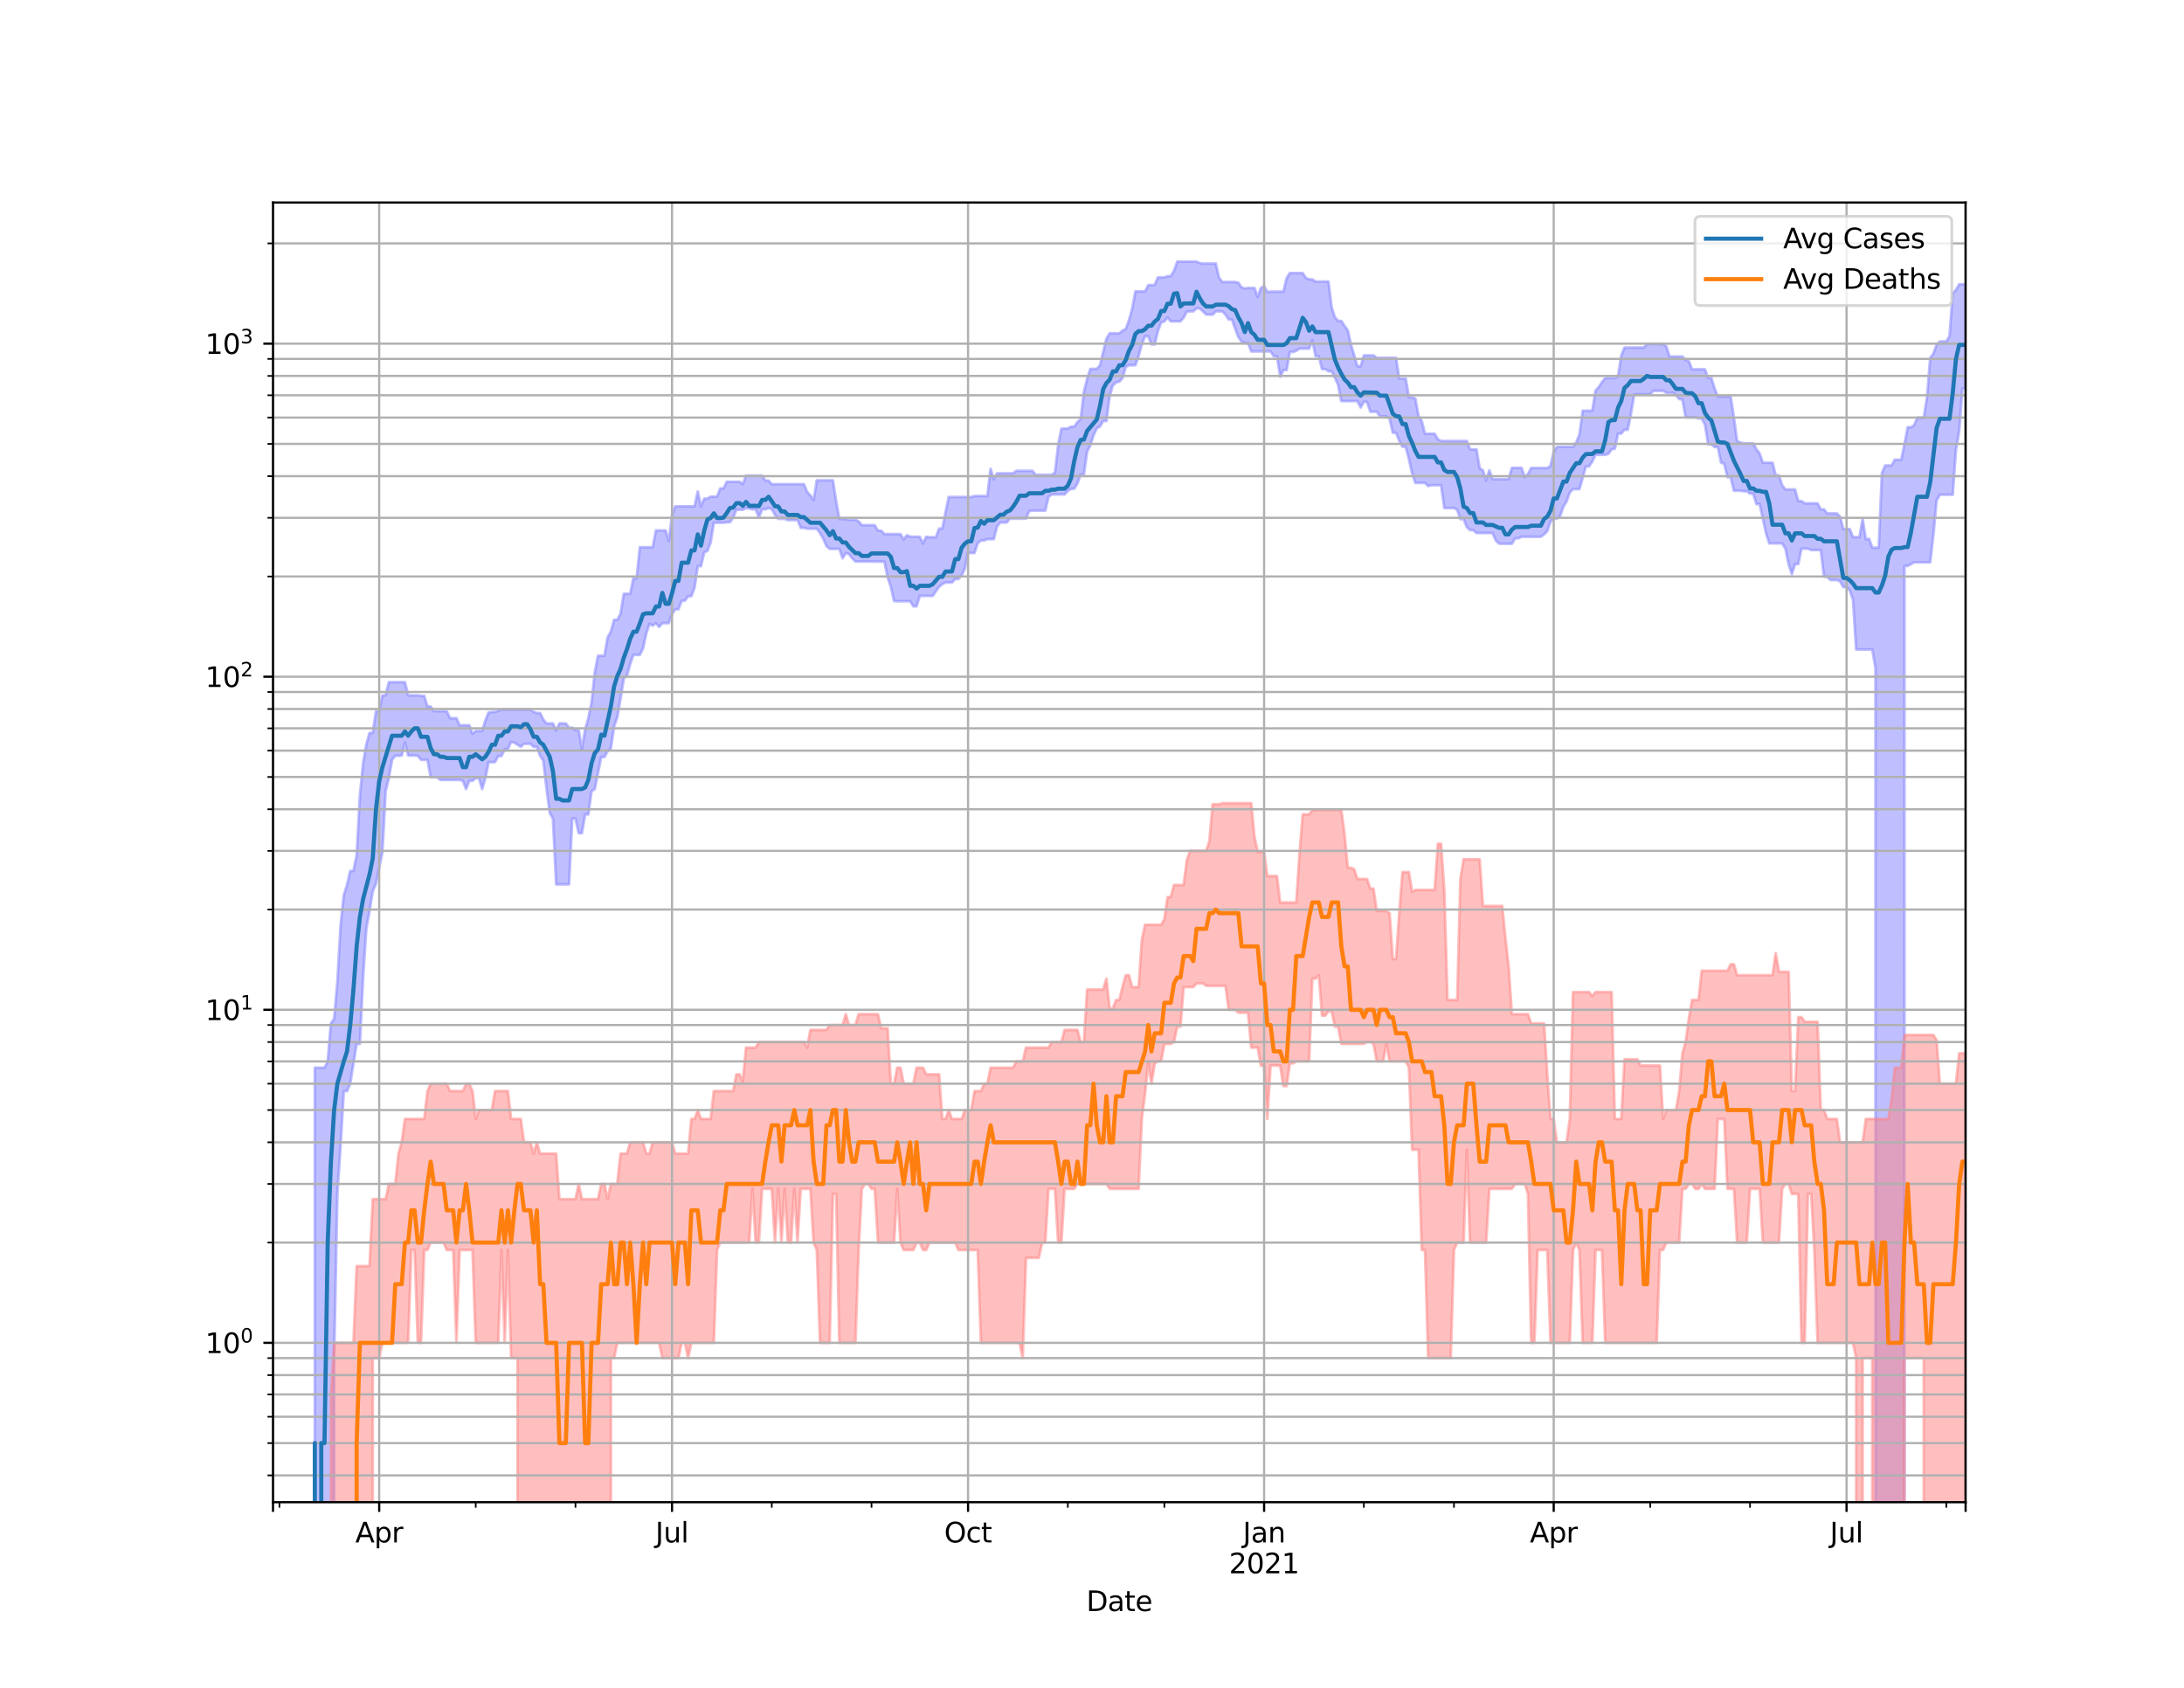 <?xml version="1.0" encoding="utf-8" standalone="no"?>
<!DOCTYPE svg PUBLIC "-//W3C//DTD SVG 1.1//EN"
  "http://www.w3.org/Graphics/SVG/1.1/DTD/svg11.dtd">
<svg height="612pt" version="1.1" viewBox="0 0 792 612" width="792pt" xmlns="http://www.w3.org/2000/svg" xmlns:xlink="http://www.w3.org/1999/xlink">
 <defs>
  <style type="text/css">*{stroke-linecap:butt;stroke-linejoin:round;}</style>
 </defs>
 <g id="figure_1">
  <g id="patch_1">
   <path d="M 0 612 
L 792 612 
L 792 0 
L 0 0 
z
" style="fill:#ffffff;"/>
  </g>
  <g id="axes_1">
   <g id="patch_2">
    <path d="M 99 544.68 
L 712.8 544.68 
L 712.8 73.44 
L 99 73.44 
z
" style="fill:#ffffff;"/>
   </g>
   <g id="PolyCollection_1">
    <path clip-path="url(#p68e2955192)" d="M 99 121252.9 
L 99 121252.9 
L 100.167 121252.9 
L 101.334 121252.9 
L 102.501 121252.9 
L 103.668 121252.9 
L 104.835 121252.9 
L 106.002 121252.9 
L 107.168 121252.9 
L 108.335 121252.9 
L 109.502 121252.9 
L 110.669 121252.9 
L 111.836 121252.9 
L 113.003 121252.9 
L 114.17 387.144 
L 115.337 387.144 
L 116.504 387.144 
L 117.671 387.144 
L 118.838 384.847 
L 120.005 371.086 
L 121.171 369.385 
L 122.338 356.142 
L 123.505 335.604 
L 124.672 324.549 
L 125.839 320.883 
L 127.006 315.824 
L 128.173 315.824 
L 129.34 310.117 
L 130.507 288.433 
L 131.674 276.825 
L 132.841 269.941 
L 134.008 265.756 
L 135.175 265.756 
L 136.341 257.87 
L 137.508 257.87 
L 138.675 252.138 
L 139.842 252.138 
L 141.009 247.351 
L 142.176 247.351 
L 143.343 247.351 
L 144.51 247.351 
L 145.677 247.351 
L 146.844 247.351 
L 148.011 252.138 
L 149.178 252.138 
L 150.344 252.138 
L 151.511 252.138 
L 152.678 252.317 
L 153.845 252.317 
L 155.012 256.167 
L 156.179 256.167 
L 157.346 257.87 
L 158.513 257.87 
L 159.68 257.87 
L 160.847 257.87 
L 162.014 257.87 
L 163.181 260.392 
L 164.348 260.392 
L 165.514 260.392 
L 166.681 262.969 
L 167.848 262.969 
L 169.015 262.969 
L 170.182 262.969 
L 171.349 266.066 
L 172.516 265.064 
L 173.683 265.064 
L 174.85 265.064 
L 176.017 261.237 
L 177.184 258.338 
L 178.351 258.137 
L 179.517 258.137 
L 180.684 257.737 
L 181.851 257.274 
L 183.018 257.274 
L 184.185 257.274 
L 185.352 257.274 
L 186.519 257.274 
L 187.686 257.274 
L 188.853 257.274 
L 190.02 257.274 
L 191.187 257.274 
L 192.354 257.274 
L 193.521 258.137 
L 194.687 258.54 
L 195.854 258.54 
L 197.021 260.883 
L 198.188 262.313 
L 199.355 262.313 
L 200.522 262.313 
L 201.689 264.911 
L 202.856 262.313 
L 204.023 262.313 
L 205.19 262.313 
L 206.357 263.856 
L 207.524 263.856 
L 208.69 264.759 
L 209.857 264.759 
L 211.024 271.557 
L 212.191 264.532 
L 213.358 260.392 
L 214.525 254.706 
L 215.692 243.773 
L 216.859 237.771 
L 218.026 237.771 
L 219.193 237.771 
L 220.36 231.091 
L 221.527 228.978 
L 222.694 224.741 
L 223.86 224.741 
L 225.027 222.592 
L 226.194 215.309 
L 227.361 215.309 
L 228.528 215.309 
L 229.695 209.679 
L 230.862 209.679 
L 232.029 198.44 
L 233.196 198.44 
L 234.363 198.44 
L 235.53 198.44 
L 236.697 198.44 
L 237.863 192.336 
L 239.03 192.336 
L 240.197 192.336 
L 241.364 192.336 
L 242.531 196.175 
L 243.698 186.767 
L 244.865 183.604 
L 246.032 183.604 
L 247.199 183.604 
L 248.366 183.604 
L 249.533 183.604 
L 250.7 183.604 
L 251.867 183.604 
L 253.033 178.191 
L 254.2 183.604 
L 255.367 180.805 
L 256.534 180.805 
L 257.701 180.075 
L 258.868 180.075 
L 260.035 180.075 
L 261.202 177.11 
L 262.369 177.11 
L 263.536 174.697 
L 264.703 174.697 
L 265.87 174.697 
L 267.037 174.697 
L 268.203 174.697 
L 269.37 175.522 
L 270.537 172.456 
L 271.704 172.456 
L 272.871 172.456 
L 274.038 172.456 
L 275.205 172.456 
L 276.372 172.456 
L 277.539 174.249 
L 278.706 174.249 
L 279.873 175.563 
L 281.04 175.563 
L 282.206 175.563 
L 283.373 175.563 
L 284.54 175.563 
L 285.707 175.563 
L 286.874 175.563 
L 288.041 175.563 
L 289.208 175.563 
L 290.375 175.563 
L 291.542 175.563 
L 292.709 178.396 
L 293.876 179.624 
L 295.043 181.313 
L 296.21 174.168 
L 297.376 174.168 
L 298.543 174.168 
L 299.71 174.168 
L 300.877 174.168 
L 302.044 174.168 
L 303.211 181.685 
L 304.378 188.193 
L 305.545 188.193 
L 306.712 188.193 
L 307.879 188.458 
L 309.046 188.458 
L 310.213 188.458 
L 311.379 189.082 
L 312.546 190.426 
L 313.713 190.426 
L 314.88 190.426 
L 316.047 190.426 
L 317.214 190.426 
L 318.381 192.413 
L 319.548 192.413 
L 320.715 193.67 
L 321.882 193.67 
L 323.049 193.67 
L 324.216 193.67 
L 325.383 193.67 
L 326.549 193.67 
L 327.716 195.603 
L 328.883 194.082 
L 330.05 194.618 
L 331.217 194.618 
L 332.384 194.618 
L 333.551 194.618 
L 334.718 197.086 
L 335.885 194.618 
L 337.052 194.797 
L 338.219 194.797 
L 339.386 194.797 
L 340.552 191.654 
L 341.719 191.654 
L 342.886 185.747 
L 344.053 180.211 
L 345.22 180.211 
L 346.387 180.211 
L 347.554 180.211 
L 348.721 180.211 
L 349.888 180.211 
L 351.055 180.211 
L 352.222 180.211 
L 353.389 179.849 
L 354.556 179.849 
L 355.722 179.849 
L 356.889 179.849 
L 358.056 179.849 
L 359.223 169.994 
L 360.39 173.792 
L 361.557 171.627 
L 362.724 171.627 
L 363.891 171.627 
L 365.058 171.627 
L 366.225 171.627 
L 367.392 171.627 
L 368.559 170.709 
L 369.725 170.709 
L 370.892 170.709 
L 372.059 170.709 
L 373.226 170.709 
L 374.393 170.709 
L 375.56 172.17 
L 376.727 172.17 
L 377.894 172.17 
L 379.061 172.17 
L 380.228 172.17 
L 381.395 172.17 
L 382.562 171.396 
L 383.729 161.415 
L 384.895 155.479 
L 386.062 155.394 
L 387.229 155.394 
L 388.396 154.719 
L 389.563 154.719 
L 390.73 153.015 
L 391.897 151.997 
L 393.064 142.071 
L 394.231 137.391 
L 395.398 133.771 
L 396.565 133.771 
L 397.732 133.771 
L 398.898 132.457 
L 400.065 127.653 
L 401.232 122.839 
L 402.399 120.859 
L 403.566 120.859 
L 404.733 120.859 
L 405.9 120.859 
L 407.067 119.881 
L 408.234 119.309 
L 409.401 116.127 
L 410.568 111.965 
L 411.735 105.665 
L 412.902 105.665 
L 414.068 105.665 
L 415.235 105.665 
L 416.402 103.377 
L 417.569 103.377 
L 418.736 103.272 
L 419.903 100.604 
L 421.07 100.604 
L 422.237 100.604 
L 423.404 100.118 
L 424.571 100.118 
L 425.738 98.175 
L 426.905 94.86 
L 428.071 94.86 
L 429.238 94.86 
L 430.405 94.86 
L 431.572 94.86 
L 432.739 94.86 
L 433.906 94.86 
L 435.073 95.389 
L 436.24 95.552 
L 437.407 95.552 
L 438.574 95.552 
L 439.741 95.552 
L 440.908 95.552 
L 442.075 100.723 
L 443.241 102.255 
L 444.408 102.255 
L 445.575 102.255 
L 446.742 102.255 
L 447.909 102.255 
L 449.076 102.513 
L 450.243 104.223 
L 451.41 104.577 
L 452.577 104.427 
L 453.744 104.427 
L 454.911 104.427 
L 456.078 107.647 
L 457.244 104.427 
L 458.411 103.767 
L 459.578 105.871 
L 460.745 105.75 
L 461.912 105.75 
L 463.079 105.75 
L 464.246 105.75 
L 465.413 105.75 
L 466.58 100.816 
L 467.747 99.025 
L 468.914 99.025 
L 470.081 99.025 
L 471.248 99.025 
L 472.414 99.025 
L 473.581 100.793 
L 474.748 101.305 
L 475.915 101.305 
L 477.082 102.108 
L 478.249 102.108 
L 479.416 102.108 
L 480.583 102.108 
L 481.75 102.108 
L 482.917 111.468 
L 484.084 115.041 
L 485.251 116.378 
L 486.417 116.378 
L 487.584 118.165 
L 488.751 119.79 
L 489.918 124.881 
L 491.085 128.867 
L 492.252 132.812 
L 493.419 132.812 
L 494.586 128.867 
L 495.753 128.867 
L 496.92 128.867 
L 498.087 128.867 
L 499.254 129.745 
L 500.421 129.745 
L 501.587 129.745 
L 502.754 129.745 
L 503.921 129.745 
L 505.088 129.745 
L 506.255 129.745 
L 507.422 137.264 
L 508.589 137.264 
L 509.756 137.264 
L 510.923 144.069 
L 512.09 144.069 
L 513.257 144.527 
L 514.424 150.869 
L 515.59 152.665 
L 516.757 157.276 
L 517.924 157.276 
L 519.091 157.276 
L 520.258 157.276 
L 521.425 159.259 
L 522.592 159.903 
L 523.759 159.903 
L 524.926 159.903 
L 526.093 159.903 
L 527.26 159.903 
L 528.427 159.903 
L 529.594 159.903 
L 530.76 159.903 
L 531.927 159.903 
L 533.094 162.95 
L 534.261 162.95 
L 535.428 162.95 
L 536.595 169.832 
L 537.762 170.545 
L 538.929 174.209 
L 540.096 170.545 
L 541.263 173.738 
L 542.43 173.738 
L 543.597 173.738 
L 544.763 173.738 
L 545.93 173.738 
L 547.097 173.738 
L 548.264 169.659 
L 549.431 169.659 
L 550.598 169.659 
L 551.765 169.659 
L 552.932 172.994 
L 554.099 171.859 
L 555.266 169.696 
L 556.433 169.696 
L 557.6 169.696 
L 558.767 169.696 
L 559.933 169.696 
L 561.1 169.696 
L 562.267 168.933 
L 563.434 163.951 
L 564.601 162.022 
L 565.768 162.022 
L 566.935 162.022 
L 568.102 162.022 
L 569.269 162.022 
L 570.436 162.022 
L 571.603 160.471 
L 572.77 157.571 
L 573.937 148.916 
L 575.103 148.916 
L 576.27 148.916 
L 577.437 148.916 
L 578.604 141.641 
L 579.771 140.351 
L 580.938 138.548 
L 582.105 137.084 
L 583.272 137.084 
L 584.439 137.084 
L 585.606 137.084 
L 586.773 136.337 
L 587.94 128.924 
L 589.106 126.022 
L 590.273 126.022 
L 591.44 126.022 
L 592.607 126.022 
L 593.774 126.022 
L 594.941 126.022 
L 596.108 126.022 
L 597.275 124.723 
L 598.442 124.723 
L 599.609 124.723 
L 600.776 124.723 
L 601.943 124.723 
L 603.11 124.755 
L 604.276 125.582 
L 605.443 129.29 
L 606.61 129.29 
L 607.777 129.29 
L 608.944 129.29 
L 610.111 129.29 
L 611.278 130.579 
L 612.445 130.95 
L 613.612 133.921 
L 614.779 133.921 
L 615.946 133.921 
L 617.113 133.921 
L 618.279 133.921 
L 619.446 137.037 
L 620.613 137.037 
L 621.78 140.87 
L 622.947 143.789 
L 624.114 143.789 
L 625.281 143.789 
L 626.448 143.789 
L 627.615 143.789 
L 628.782 151.47 
L 629.949 160.006 
L 631.116 160.44 
L 632.283 160.753 
L 633.449 160.753 
L 634.616 160.753 
L 635.783 160.753 
L 636.95 162.939 
L 638.117 164.409 
L 639.284 167.798 
L 640.451 167.798 
L 641.618 167.798 
L 642.785 167.798 
L 643.952 172.378 
L 645.119 172.378 
L 646.286 175.939 
L 647.452 177.468 
L 648.619 177.468 
L 649.786 177.468 
L 650.953 177.468 
L 652.12 181.701 
L 653.287 181.701 
L 654.454 182.517 
L 655.621 182.517 
L 656.788 182.517 
L 657.955 182.517 
L 659.122 182.517 
L 660.289 184.698 
L 661.456 184.698 
L 662.622 186.17 
L 663.789 186.17 
L 664.956 186.17 
L 666.123 186.17 
L 667.29 187.353 
L 668.457 191.843 
L 669.624 191.843 
L 670.791 191.843 
L 671.958 194.757 
L 673.125 194.757 
L 674.292 194.757 
L 675.459 188.14 
L 676.625 195.542 
L 677.792 195.36 
L 678.959 198.569 
L 680.126 198.569 
L 681.293 198.569 
L 682.46 171.524 
L 683.627 168.787 
L 684.794 168.787 
L 685.961 168.787 
L 687.128 166.71 
L 688.295 166.71 
L 689.462 166.71 
L 690.629 161.109 
L 691.795 154.934 
L 692.962 154.934 
L 694.129 154.21 
L 695.296 151.452 
L 696.463 151.452 
L 697.63 151.452 
L 698.797 144.123 
L 699.964 129.768 
L 701.131 128.228 
L 702.298 124.897 
L 703.465 123.822 
L 704.632 123.822 
L 705.798 123.822 
L 706.965 121.874 
L 708.132 106.379 
L 709.299 105.106 
L 710.466 103.094 
L 711.633 103.094 
L 712.8 103.094 
L 712.8 140.863 
L 712.8 140.863 
L 711.633 140.863 
L 710.466 156.404 
L 709.299 163.136 
L 708.132 179.385 
L 706.965 179.385 
L 705.798 179.385 
L 704.632 179.385 
L 703.465 179.385 
L 702.298 181.437 
L 701.131 193.807 
L 699.964 203.902 
L 698.797 203.902 
L 697.63 203.902 
L 696.463 203.902 
L 695.296 203.902 
L 694.129 203.902 
L 692.962 204.548 
L 691.795 205.202 
L 690.629 205.202 
L 689.462 121252.9 
L 688.295 121252.9 
L 687.128 121252.9 
L 685.961 121252.9 
L 684.794 121252.9 
L 683.627 121252.9 
L 682.46 121252.9 
L 681.293 121252.9 
L 680.126 242.219 
L 678.959 235.506 
L 677.792 235.506 
L 676.625 235.506 
L 675.459 235.506 
L 674.292 235.506 
L 673.125 235.506 
L 671.958 217.389 
L 670.791 214.139 
L 669.624 212.854 
L 668.457 212.854 
L 667.29 210.807 
L 666.123 210.321 
L 664.956 210.321 
L 663.789 210.321 
L 662.622 209.125 
L 661.456 209.125 
L 660.289 199.435 
L 659.122 199.435 
L 657.955 199.435 
L 656.788 199.435 
L 655.621 198.935 
L 654.454 198.935 
L 653.287 198.935 
L 652.12 204.524 
L 650.953 204.524 
L 649.786 208.213 
L 648.619 204.524 
L 647.452 198.935 
L 646.286 197.023 
L 645.119 197.023 
L 643.952 197.023 
L 642.785 197.023 
L 641.618 197.023 
L 640.451 193.396 
L 639.284 188.105 
L 638.117 182.787 
L 636.95 182.787 
L 635.783 178.984 
L 634.616 178.984 
L 633.449 178.104 
L 632.283 178.104 
L 631.116 177.915 
L 629.949 177.915 
L 628.782 177.915 
L 627.615 173.047 
L 626.448 173.047 
L 625.281 168.134 
L 624.114 167.762 
L 622.947 162.075 
L 621.78 162.075 
L 620.613 161.12 
L 619.446 161.12 
L 618.279 153.943 
L 617.113 151.742 
L 615.946 151.742 
L 614.779 151.338 
L 613.612 151.338 
L 612.445 151.338 
L 611.278 151.338 
L 610.111 144.889 
L 608.944 144.689 
L 607.777 143.27 
L 606.61 142.431 
L 605.443 142.431 
L 604.276 142.431 
L 603.11 141.692 
L 601.943 141.692 
L 600.776 141.692 
L 599.609 141.692 
L 598.442 142.986 
L 597.275 142.986 
L 596.108 142.986 
L 594.941 142.986 
L 593.774 142.986 
L 592.607 143.038 
L 591.44 150.198 
L 590.273 155.82 
L 589.106 155.82 
L 587.94 157.208 
L 586.773 157.208 
L 585.606 162.679 
L 584.439 162.95 
L 583.272 164.554 
L 582.105 164.904 
L 580.938 164.904 
L 579.771 164.904 
L 578.604 164.904 
L 577.437 167.346 
L 576.27 169.105 
L 575.103 169.105 
L 573.937 173.259 
L 572.77 177.353 
L 571.603 177.353 
L 570.436 177.353 
L 569.269 178.528 
L 568.102 181.826 
L 566.935 183.75 
L 565.768 187.111 
L 564.601 188.052 
L 563.434 188.052 
L 562.267 189.171 
L 561.1 192.623 
L 559.933 193.748 
L 558.767 194.638 
L 557.6 194.638 
L 556.433 194.638 
L 555.266 194.638 
L 554.099 194.638 
L 552.932 194.638 
L 551.765 194.638 
L 550.598 195.179 
L 549.431 195.179 
L 548.264 197.17 
L 547.097 197.17 
L 545.93 197.17 
L 544.763 197.17 
L 543.597 197.107 
L 542.43 195.99 
L 541.263 193.28 
L 540.096 193.28 
L 538.929 193.28 
L 537.762 193.28 
L 536.595 193.28 
L 535.428 193.28 
L 534.261 192.222 
L 533.094 192.222 
L 531.927 191.111 
L 530.76 188.228 
L 529.594 188.228 
L 528.427 184.846 
L 527.26 184.205 
L 526.093 184.205 
L 524.926 184.205 
L 523.759 184.205 
L 522.592 175.925 
L 521.425 175.925 
L 520.258 175.925 
L 519.091 175.925 
L 517.924 176.261 
L 516.757 175.094 
L 515.59 175.094 
L 514.424 175.094 
L 513.257 175.094 
L 512.09 171.627 
L 510.923 166.453 
L 509.756 161.979 
L 508.589 161.979 
L 507.422 159.81 
L 506.255 156.926 
L 505.088 156.926 
L 503.921 151.847 
L 502.754 150.973 
L 501.587 150.973 
L 500.421 150.973 
L 499.254 149.275 
L 498.087 149.275 
L 496.92 149.275 
L 495.753 145.769 
L 494.586 145.675 
L 493.419 147.761 
L 492.252 145.448 
L 491.085 145.448 
L 489.918 145.448 
L 488.751 145.448 
L 487.584 145.448 
L 486.417 145.448 
L 485.251 139.529 
L 484.084 136.984 
L 482.917 134.615 
L 481.75 134.615 
L 480.583 133.821 
L 479.416 133.821 
L 478.249 129.21 
L 477.082 129.21 
L 475.915 123.369 
L 474.748 126.406 
L 473.581 126.406 
L 472.414 126.406 
L 471.248 126.406 
L 470.081 127.193 
L 468.914 127.636 
L 467.747 127.636 
L 466.58 134.185 
L 465.413 134.185 
L 464.246 136.62 
L 463.079 129.192 
L 461.912 129.192 
L 460.745 127.414 
L 459.578 127.414 
L 458.411 127.414 
L 457.244 127.414 
L 456.078 127.414 
L 454.911 127.414 
L 453.744 127.414 
L 452.577 124.351 
L 451.41 124.351 
L 450.243 123.894 
L 449.076 122.184 
L 447.909 119.158 
L 446.742 115.851 
L 445.575 115.851 
L 444.408 114.08 
L 443.241 112.892 
L 442.075 112.892 
L 440.908 112.892 
L 439.741 114.08 
L 438.574 114.08 
L 437.407 114.028 
L 436.24 112.892 
L 435.073 111.808 
L 433.906 111.808 
L 432.739 112.892 
L 431.572 112.892 
L 430.405 112.997 
L 429.238 115.15 
L 428.071 116.521 
L 426.905 116.521 
L 425.738 116.521 
L 424.571 116.521 
L 423.404 115.15 
L 422.237 116.521 
L 421.07 116.932 
L 419.903 120.074 
L 418.736 124.865 
L 417.569 124.865 
L 416.402 121.924 
L 415.235 121.924 
L 414.068 124.865 
L 412.902 129.107 
L 411.735 132.402 
L 410.568 132.457 
L 409.401 132.457 
L 408.234 133.021 
L 407.067 137.111 
L 405.9 138.405 
L 404.733 138.671 
L 403.566 139.745 
L 402.399 143.676 
L 401.232 152.638 
L 400.065 152.638 
L 398.898 154.608 
L 397.732 155.338 
L 396.565 157.797 
L 395.398 161.532 
L 394.231 163.707 
L 393.064 172.079 
L 391.897 172.079 
L 390.73 175.287 
L 389.563 177.181 
L 388.396 177.253 
L 387.229 178.031 
L 386.062 179.266 
L 384.895 179.266 
L 383.729 179.266 
L 382.562 179.266 
L 381.395 179.266 
L 380.228 180.181 
L 379.061 185.145 
L 377.894 185.145 
L 376.727 185.145 
L 375.56 185.145 
L 374.393 185.145 
L 373.226 185.312 
L 372.059 188.069 
L 370.892 188.069 
L 369.725 188.069 
L 368.559 188.069 
L 367.392 188.069 
L 366.225 188.069 
L 365.058 189.46 
L 363.891 189.46 
L 362.724 189.46 
L 361.557 190.925 
L 360.39 195.502 
L 359.223 195.502 
L 358.056 195.502 
L 356.889 195.95 
L 355.722 195.95 
L 354.556 196.982 
L 353.389 200.495 
L 352.222 200.495 
L 351.055 200.495 
L 349.888 206.212 
L 348.721 208.628 
L 347.554 209.946 
L 346.387 209.946 
L 345.22 211.215 
L 344.053 211.215 
L 342.886 211.215 
L 341.719 211.793 
L 340.552 212.713 
L 339.386 214.4 
L 338.219 216.083 
L 337.052 216.083 
L 335.885 216.083 
L 334.718 216.083 
L 333.551 216.083 
L 332.384 219.845 
L 331.217 219.845 
L 330.05 218.008 
L 328.883 218.008 
L 327.716 218.008 
L 326.549 218.008 
L 325.383 218.008 
L 324.216 217.915 
L 323.049 212.798 
L 321.882 209.335 
L 320.715 203.641 
L 319.548 203.641 
L 318.381 203.641 
L 317.214 203.641 
L 316.047 203.593 
L 314.88 203.593 
L 313.713 203.593 
L 312.546 203.593 
L 311.379 203.593 
L 310.213 203.593 
L 309.046 202.447 
L 307.879 200.942 
L 306.712 200.539 
L 305.545 202.447 
L 304.378 199.022 
L 303.211 199.022 
L 302.044 199.022 
L 300.877 199.022 
L 299.71 198.013 
L 298.543 195.34 
L 297.376 193.28 
L 296.21 191.711 
L 295.043 191.711 
L 293.876 191.711 
L 292.709 191.711 
L 291.542 191.391 
L 290.375 191.391 
L 289.208 188.582 
L 288.041 188.582 
L 286.874 188.582 
L 285.707 188.582 
L 284.54 188.122 
L 283.373 188.122 
L 282.206 188.122 
L 281.04 186.715 
L 279.873 184.582 
L 278.706 184.222 
L 277.539 184.681 
L 276.372 184.681 
L 275.205 187.649 
L 274.038 184.681 
L 272.871 184.681 
L 271.704 184.385 
L 270.537 184.238 
L 269.37 184.83 
L 268.203 184.83 
L 267.037 184.83 
L 265.87 187.684 
L 264.703 189.369 
L 263.536 189.369 
L 262.369 189.532 
L 261.202 189.532 
L 260.035 189.532 
L 258.868 189.532 
L 257.701 196.753 
L 256.534 199.742 
L 255.367 200.339 
L 254.2 205.275 
L 253.033 205.275 
L 251.867 213.109 
L 250.7 216.173 
L 249.533 216.173 
L 248.366 217.822 
L 247.199 217.822 
L 246.032 220.92 
L 244.865 220.92 
L 243.698 222.728 
L 242.531 225.958 
L 241.364 225.958 
L 240.197 225.958 
L 239.03 227.316 
L 237.863 225.958 
L 236.697 226.872 
L 235.53 226.213 
L 234.363 229.712 
L 233.196 235.074 
L 232.029 237.454 
L 230.862 237.454 
L 229.695 237.454 
L 228.528 240.806 
L 227.361 244.904 
L 226.194 246.06 
L 225.027 253.345 
L 223.86 260.044 
L 222.694 263.411 
L 221.527 271.385 
L 220.36 272.341 
L 219.193 274.489 
L 218.026 274.489 
L 216.859 280.28 
L 215.692 286.101 
L 214.525 286.905 
L 213.358 295.3 
L 212.191 295.3 
L 211.024 302.11 
L 209.857 302.11 
L 208.69 296.816 
L 207.524 296.816 
L 206.357 320.662 
L 205.19 320.662 
L 204.023 320.662 
L 202.856 320.662 
L 201.689 320.662 
L 200.522 296.816 
L 199.355 294.759 
L 198.188 285.874 
L 197.021 275.784 
L 195.854 274.034 
L 194.687 270.785 
L 193.521 270.785 
L 192.354 269.69 
L 191.187 269.69 
L 190.02 269.69 
L 188.853 270.785 
L 187.686 270.025 
L 186.519 269.275 
L 185.352 269.027 
L 184.185 271.557 
L 183.018 271.73 
L 181.851 274.125 
L 180.684 274.125 
L 179.517 276.349 
L 178.351 276.349 
L 177.184 276.349 
L 176.017 282.149 
L 174.85 286.101 
L 173.683 282.149 
L 172.516 282.149 
L 171.349 283.11 
L 170.182 283.11 
L 169.015 286.101 
L 167.848 283.11 
L 166.681 282.788 
L 165.514 282.788 
L 164.348 282.788 
L 163.181 282.788 
L 162.014 282.788 
L 160.847 282.788 
L 159.68 282.788 
L 158.513 281.833 
L 157.346 281.833 
L 156.179 281.833 
L 155.012 275.504 
L 153.845 275.504 
L 152.678 275.504 
L 151.511 274.034 
L 150.344 273.944 
L 149.178 273.944 
L 148.011 273.944 
L 146.844 269.275 
L 145.677 273.944 
L 144.51 274.034 
L 143.343 274.034 
L 142.176 275.504 
L 141.009 282.044 
L 139.842 286.905 
L 138.675 309.047 
L 137.508 314.632 
L 136.341 320.442 
L 135.175 323.144 
L 134.008 330.313 
L 132.841 336.789 
L 131.674 354.436 
L 130.507 378.503 
L 129.34 378.503 
L 128.173 385.601 
L 127.006 392.932 
L 125.839 395.622 
L 124.672 395.622 
L 123.505 415.525 
L 122.338 432.904 
L 121.171 492.432 
L 120.005 121252.9 
L 118.838 121252.9 
L 117.671 121252.9 
L 116.504 121252.9 
L 115.337 121252.9 
L 114.17 121252.9 
L 113.003 121252.9 
L 111.836 121252.9 
L 110.669 121252.9 
L 109.502 121252.9 
L 108.335 121252.9 
L 107.168 121252.9 
L 106.002 121252.9 
L 104.835 121252.9 
L 103.668 121252.9 
L 102.501 121252.9 
L 101.334 121252.9 
L 100.167 121252.9 
L 99 121252.9 
z
" style="fill:#8080ff;fill-opacity:0.5;stroke:#8080ff;stroke-opacity:0.5;"/>
   </g>
   <g id="PolyCollection_2">
    <path clip-path="url(#p68e2955192)" d="M 99 121252.9 
L 99 121252.9 
L 100.167 121252.9 
L 101.334 121252.9 
L 102.501 121252.9 
L 103.668 121252.9 
L 104.835 121252.9 
L 106.002 121252.9 
L 107.168 121252.9 
L 108.335 121252.9 
L 109.502 121252.9 
L 110.669 121252.9 
L 111.836 121252.9 
L 113.003 121252.9 
L 114.17 121252.9 
L 115.337 121252.9 
L 116.504 121252.9 
L 117.671 121252.9 
L 118.838 121252.9 
L 120.005 505.613 
L 121.171 486.906 
L 122.338 486.906 
L 123.505 486.906 
L 124.672 486.906 
L 125.839 486.906 
L 127.006 486.906 
L 128.173 486.906 
L 129.34 459.075 
L 130.507 459.075 
L 131.674 459.075 
L 132.841 459.075 
L 134.008 459.075 
L 135.175 434.812 
L 136.341 434.812 
L 137.508 434.812 
L 138.675 434.812 
L 139.842 434.812 
L 141.009 429.286 
L 142.176 429.286 
L 143.343 429.286 
L 144.51 418.286 
L 145.677 414.197 
L 146.844 405.739 
L 148.011 405.739 
L 149.178 405.739 
L 150.344 405.739 
L 151.511 405.739 
L 152.678 405.739 
L 153.845 405.739 
L 155.012 395.622 
L 156.179 392.932 
L 157.346 392.932 
L 158.513 392.932 
L 159.68 392.932 
L 160.847 392.932 
L 162.014 392.932 
L 163.181 395.622 
L 164.348 395.622 
L 165.514 395.622 
L 166.681 395.622 
L 167.848 395.622 
L 169.015 392.932 
L 170.182 392.932 
L 171.349 395.622 
L 172.516 405.739 
L 173.683 402.494 
L 174.85 402.494 
L 176.017 402.494 
L 177.184 402.494 
L 178.351 402.494 
L 179.517 395.622 
L 180.684 395.622 
L 181.851 395.622 
L 183.018 395.622 
L 184.185 395.622 
L 185.352 405.739 
L 186.519 405.739 
L 187.686 405.739 
L 188.853 405.739 
L 190.02 414.197 
L 191.187 414.197 
L 192.354 414.197 
L 193.521 418.286 
L 194.687 414.197 
L 195.854 418.286 
L 197.021 418.286 
L 198.188 418.286 
L 199.355 418.286 
L 200.522 418.286 
L 201.689 418.286 
L 202.856 434.812 
L 204.023 434.812 
L 205.19 434.812 
L 206.357 434.812 
L 207.524 434.812 
L 208.69 434.812 
L 209.857 429.286 
L 211.024 434.812 
L 212.191 434.812 
L 213.358 434.812 
L 214.525 434.812 
L 215.692 434.812 
L 216.859 434.812 
L 218.026 429.286 
L 219.193 429.286 
L 220.36 434.812 
L 221.527 429.286 
L 222.694 429.286 
L 223.86 429.286 
L 225.027 418.286 
L 226.194 418.286 
L 227.361 418.286 
L 228.528 414.197 
L 229.695 414.197 
L 230.862 414.197 
L 232.029 414.197 
L 233.196 414.197 
L 234.363 418.286 
L 235.53 418.286 
L 236.697 414.197 
L 237.863 414.197 
L 239.03 414.197 
L 240.197 414.197 
L 241.364 414.197 
L 242.531 414.197 
L 243.698 414.197 
L 244.865 418.286 
L 246.032 418.286 
L 247.199 418.286 
L 248.366 418.286 
L 249.533 418.286 
L 250.7 405.739 
L 251.867 405.739 
L 253.033 402.494 
L 254.2 405.739 
L 255.367 405.739 
L 256.534 405.739 
L 257.701 405.739 
L 258.868 395.622 
L 260.035 395.622 
L 261.202 395.622 
L 262.369 395.622 
L 263.536 395.622 
L 264.703 395.622 
L 265.87 395.622 
L 267.037 389.547 
L 268.203 389.547 
L 269.37 392.065 
L 270.537 379.848 
L 271.704 379.848 
L 272.871 379.848 
L 274.038 379.848 
L 275.205 377.843 
L 276.372 377.843 
L 277.539 377.843 
L 278.706 377.843 
L 279.873 377.843 
L 281.04 377.843 
L 282.206 377.843 
L 283.373 377.843 
L 284.54 377.843 
L 285.707 377.843 
L 286.874 377.843 
L 288.041 377.843 
L 289.208 377.843 
L 290.375 377.843 
L 291.542 377.843 
L 292.709 379.848 
L 293.876 373.444 
L 295.043 373.444 
L 296.21 373.444 
L 297.376 373.444 
L 298.543 373.444 
L 299.71 373.444 
L 300.877 371.666 
L 302.044 371.666 
L 303.211 371.666 
L 304.378 371.666 
L 305.545 371.666 
L 306.712 367.737 
L 307.879 371.666 
L 309.046 371.666 
L 310.213 371.666 
L 311.379 367.737 
L 312.546 367.737 
L 313.713 367.737 
L 314.88 367.737 
L 316.047 367.737 
L 317.214 367.737 
L 318.381 367.737 
L 319.548 372.844 
L 320.715 372.844 
L 321.882 372.844 
L 323.049 392.932 
L 324.216 392.932 
L 325.383 387.144 
L 326.549 387.144 
L 327.716 392.932 
L 328.883 392.932 
L 330.05 392.932 
L 331.217 392.932 
L 332.384 387.144 
L 333.551 387.144 
L 334.718 387.144 
L 335.885 389.547 
L 337.052 389.547 
L 338.219 389.547 
L 339.386 389.547 
L 340.552 389.547 
L 341.719 405.739 
L 342.886 405.739 
L 344.053 402.494 
L 345.22 405.739 
L 346.387 405.739 
L 347.554 405.739 
L 348.721 405.739 
L 349.888 402.494 
L 351.055 402.494 
L 352.222 402.494 
L 353.389 395.622 
L 354.556 395.622 
L 355.722 395.622 
L 356.889 392.932 
L 358.056 392.932 
L 359.223 387.144 
L 360.39 387.144 
L 361.557 387.144 
L 362.724 387.144 
L 363.891 387.144 
L 365.058 387.144 
L 366.225 387.144 
L 367.392 387.144 
L 368.559 384.847 
L 369.725 384.847 
L 370.892 384.847 
L 372.059 379.848 
L 373.226 379.848 
L 374.393 379.848 
L 375.56 379.848 
L 376.727 379.848 
L 377.894 379.848 
L 379.061 379.848 
L 380.228 379.848 
L 381.395 377.843 
L 382.562 377.843 
L 383.729 377.843 
L 384.895 377.843 
L 386.062 373.444 
L 387.229 373.444 
L 388.396 373.444 
L 389.563 373.444 
L 390.73 373.444 
L 391.897 377.843 
L 393.064 377.843 
L 394.231 358.81 
L 395.398 358.81 
L 396.565 358.81 
L 397.732 358.81 
L 398.898 358.81 
L 400.065 358.81 
L 401.232 354.858 
L 402.399 365.618 
L 403.566 365.618 
L 404.733 362.591 
L 405.9 362.591 
L 407.067 357.905 
L 408.234 353.604 
L 409.401 353.604 
L 410.568 357.905 
L 411.735 357.905 
L 412.902 357.905 
L 414.068 340.838 
L 415.235 335.312 
L 416.402 335.312 
L 417.569 335.312 
L 418.736 335.312 
L 419.903 335.312 
L 421.07 335.312 
L 422.237 333.311 
L 423.404 325.266 
L 424.571 325.266 
L 425.738 320.883 
L 426.905 320.883 
L 428.071 320.883 
L 429.238 320.883 
L 430.405 311.765 
L 431.572 308.52 
L 432.739 308.52 
L 433.906 308.52 
L 435.073 308.52 
L 436.24 308.52 
L 437.407 308.52 
L 438.574 304.971 
L 439.741 291.627 
L 440.908 291.627 
L 442.075 291.627 
L 443.241 291.248 
L 444.408 291.248 
L 445.575 291.248 
L 446.742 291.248 
L 447.909 291.248 
L 449.076 291.248 
L 450.243 291.248 
L 451.41 291.248 
L 452.577 291.248 
L 453.744 291.248 
L 454.911 303.362 
L 456.078 308.871 
L 457.244 308.871 
L 458.411 308.871 
L 459.578 317.664 
L 460.745 317.664 
L 461.912 317.664 
L 463.079 317.664 
L 464.246 327.227 
L 465.413 327.227 
L 466.58 327.227 
L 467.747 327.227 
L 468.914 327.227 
L 470.081 327.227 
L 471.248 309.579 
L 472.414 295.3 
L 473.581 295.3 
L 474.748 295.3 
L 475.915 293.694 
L 477.082 293.694 
L 478.249 293.694 
L 479.416 293.694 
L 480.583 293.694 
L 481.75 293.694 
L 482.917 293.694 
L 484.084 293.694 
L 485.251 293.694 
L 486.417 293.694 
L 487.584 302.42 
L 488.751 314.632 
L 489.918 314.632 
L 491.085 315.224 
L 492.252 318.715 
L 493.419 318.715 
L 494.586 318.715 
L 495.753 318.715 
L 496.92 322.228 
L 498.087 322.228 
L 499.254 330.313 
L 500.421 330.313 
L 501.587 330.313 
L 502.754 330.313 
L 503.921 331.113 
L 505.088 347.749 
L 506.255 347.749 
L 507.422 331.113 
L 508.589 316.227 
L 509.756 316.227 
L 510.923 316.227 
L 512.09 323.376 
L 513.257 322.684 
L 514.424 322.684 
L 515.59 322.684 
L 516.757 322.684 
L 517.924 322.684 
L 519.091 322.684 
L 520.258 322.684 
L 521.425 305.961 
L 522.592 305.961 
L 523.759 322.684 
L 524.926 362.591 
L 526.093 362.591 
L 527.26 362.591 
L 528.427 362.591 
L 529.594 318.715 
L 530.76 311.579 
L 531.927 311.579 
L 533.094 311.579 
L 534.261 311.579 
L 535.428 311.579 
L 536.595 311.579 
L 537.762 328.491 
L 538.929 328.491 
L 540.096 328.491 
L 541.263 328.491 
L 542.43 328.491 
L 543.597 328.491 
L 544.763 328.491 
L 545.93 340.194 
L 547.097 350.4 
L 548.264 367.737 
L 549.431 367.737 
L 550.598 367.737 
L 551.765 367.737 
L 552.932 367.737 
L 554.099 367.737 
L 555.266 371.086 
L 556.433 371.086 
L 557.6 371.086 
L 558.767 371.086 
L 559.933 371.086 
L 561.1 389.547 
L 562.267 405.739 
L 563.434 405.739 
L 564.601 414.197 
L 565.768 414.197 
L 566.935 414.197 
L 568.102 414.197 
L 569.269 405.739 
L 570.436 359.73 
L 571.603 359.73 
L 572.77 359.73 
L 573.937 359.73 
L 575.103 359.73 
L 576.27 359.73 
L 577.437 361.141 
L 578.604 359.73 
L 579.771 359.73 
L 580.938 359.73 
L 582.105 359.73 
L 583.272 359.73 
L 584.439 359.73 
L 585.606 405.739 
L 586.773 405.739 
L 587.94 405.739 
L 589.106 384.103 
L 590.273 384.103 
L 591.44 384.103 
L 592.607 384.103 
L 593.774 384.103 
L 594.941 386.367 
L 596.108 386.367 
L 597.275 386.367 
L 598.442 386.367 
L 599.609 386.367 
L 600.776 386.367 
L 601.943 386.367 
L 603.11 405.739 
L 604.276 402.494 
L 605.443 402.494 
L 606.61 402.494 
L 607.777 402.494 
L 608.944 395.622 
L 610.111 381.932 
L 611.278 377.843 
L 612.445 369.385 
L 613.612 362.591 
L 614.779 362.591 
L 615.946 362.591 
L 617.113 351.977 
L 618.279 351.977 
L 619.446 351.977 
L 620.613 351.977 
L 621.78 351.977 
L 622.947 351.977 
L 624.114 351.977 
L 625.281 351.977 
L 626.448 351.977 
L 627.615 349.629 
L 628.782 349.629 
L 629.949 353.604 
L 631.116 353.604 
L 632.283 353.604 
L 633.449 353.604 
L 634.616 353.604 
L 635.783 353.604 
L 636.95 353.604 
L 638.117 353.604 
L 639.284 353.604 
L 640.451 353.604 
L 641.618 353.604 
L 642.785 353.604 
L 643.952 345.578 
L 645.119 352.379 
L 646.286 352.379 
L 647.452 352.379 
L 648.619 352.379 
L 649.786 395.622 
L 650.953 395.622 
L 652.12 368.83 
L 653.287 368.83 
L 654.454 370.513 
L 655.621 370.513 
L 656.788 370.513 
L 657.955 370.513 
L 659.122 370.513 
L 660.289 402.494 
L 661.456 402.494 
L 662.622 405.739 
L 663.789 405.739 
L 664.956 405.739 
L 666.123 405.739 
L 667.29 414.197 
L 668.457 414.197 
L 669.624 414.197 
L 670.791 414.197 
L 671.958 414.197 
L 673.125 414.197 
L 674.292 414.197 
L 675.459 414.197 
L 676.625 405.739 
L 677.792 405.739 
L 678.959 405.739 
L 680.126 405.739 
L 681.293 405.739 
L 682.46 405.739 
L 683.627 405.739 
L 684.794 405.739 
L 685.961 398.458 
L 687.128 387.144 
L 688.295 387.144 
L 689.462 387.144 
L 690.629 375.284 
L 691.795 375.284 
L 692.962 375.284 
L 694.129 375.284 
L 695.296 375.284 
L 696.463 375.284 
L 697.63 375.284 
L 698.797 375.284 
L 699.964 375.284 
L 701.131 375.284 
L 702.298 377.192 
L 703.465 392.932 
L 704.632 392.932 
L 705.798 392.932 
L 706.965 392.932 
L 708.132 392.932 
L 709.299 392.932 
L 710.466 381.932 
L 711.633 381.932 
L 712.8 381.932 
L 712.8 121252.9 
L 712.8 121252.9 
L 711.633 121252.9 
L 710.466 121252.9 
L 709.299 121252.9 
L 708.132 121252.9 
L 706.965 121252.9 
L 705.798 121252.9 
L 704.632 121252.9 
L 703.465 121252.9 
L 702.298 121252.9 
L 701.131 121252.9 
L 699.964 121252.9 
L 698.797 121252.9 
L 697.63 492.432 
L 696.463 492.432 
L 695.296 492.432 
L 694.129 492.432 
L 692.962 492.432 
L 691.795 492.432 
L 690.629 492.432 
L 689.462 121252.9 
L 688.295 121252.9 
L 687.128 121252.9 
L 685.961 121252.9 
L 684.794 121252.9 
L 683.627 121252.9 
L 682.46 121252.9 
L 681.293 121252.9 
L 680.126 121252.9 
L 678.959 492.432 
L 677.792 492.432 
L 676.625 492.432 
L 675.459 492.432 
L 674.292 121252.9 
L 673.125 492.432 
L 671.958 486.906 
L 670.791 486.906 
L 669.624 486.906 
L 668.457 486.906 
L 667.29 486.906 
L 666.123 486.906 
L 664.956 486.906 
L 663.789 486.906 
L 662.622 486.906 
L 661.456 486.906 
L 660.289 486.906 
L 659.122 486.906 
L 657.955 453.242 
L 656.788 432.904 
L 655.621 432.904 
L 654.454 486.906 
L 653.287 486.906 
L 652.12 432.904 
L 650.953 432.904 
L 649.786 432.904 
L 648.619 429.286 
L 647.452 429.286 
L 646.286 431.064 
L 645.119 450.552 
L 643.952 450.552 
L 642.785 450.552 
L 641.618 450.552 
L 640.451 450.552 
L 639.284 450.552 
L 638.117 431.064 
L 636.95 431.064 
L 635.783 431.064 
L 634.616 431.064 
L 633.449 450.552 
L 632.283 450.552 
L 631.116 450.552 
L 629.949 450.552 
L 628.782 431.064 
L 627.615 431.064 
L 626.448 431.064 
L 625.281 405.739 
L 624.114 405.739 
L 622.947 405.739 
L 621.78 431.064 
L 620.613 431.064 
L 619.446 431.064 
L 618.279 431.064 
L 617.113 429.286 
L 615.946 431.064 
L 614.779 431.064 
L 613.612 429.286 
L 612.445 429.286 
L 611.278 431.064 
L 610.111 431.064 
L 608.944 450.552 
L 607.777 450.552 
L 606.61 450.552 
L 605.443 450.552 
L 604.276 450.552 
L 603.11 453.242 
L 601.943 453.242 
L 600.776 486.906 
L 599.609 486.906 
L 598.442 486.906 
L 597.275 486.906 
L 596.108 486.906 
L 594.941 486.906 
L 593.774 486.906 
L 592.607 486.906 
L 591.44 486.906 
L 590.273 486.906 
L 589.106 486.906 
L 587.94 486.906 
L 586.773 486.906 
L 585.606 486.906 
L 584.439 486.906 
L 583.272 486.906 
L 582.105 486.906 
L 580.938 453.242 
L 579.771 453.242 
L 578.604 453.242 
L 577.437 486.906 
L 576.27 486.906 
L 575.103 486.906 
L 573.937 486.906 
L 572.77 453.242 
L 571.603 450.552 
L 570.436 453.242 
L 569.269 486.906 
L 568.102 486.906 
L 566.935 486.906 
L 565.768 486.906 
L 564.601 486.906 
L 563.434 486.906 
L 562.267 486.906 
L 561.1 453.242 
L 559.933 453.242 
L 558.767 453.242 
L 557.6 453.242 
L 556.433 486.906 
L 555.266 486.906 
L 554.099 432.904 
L 552.932 429.286 
L 551.765 429.286 
L 550.598 429.286 
L 549.431 429.286 
L 548.264 431.064 
L 547.097 431.064 
L 545.93 431.064 
L 544.763 431.064 
L 543.597 431.064 
L 542.43 431.064 
L 541.263 431.064 
L 540.096 431.064 
L 538.929 450.552 
L 537.762 450.552 
L 536.595 450.552 
L 535.428 450.552 
L 534.261 450.552 
L 533.094 450.552 
L 531.927 416.888 
L 530.76 450.552 
L 529.594 450.552 
L 528.427 450.552 
L 527.26 453.242 
L 526.093 492.432 
L 524.926 492.432 
L 523.759 492.432 
L 522.592 492.432 
L 521.425 492.432 
L 520.258 492.432 
L 519.091 492.432 
L 517.924 492.432 
L 516.757 453.242 
L 515.59 453.242 
L 514.424 416.888 
L 513.257 416.888 
L 512.09 416.888 
L 510.923 387.144 
L 509.756 384.847 
L 508.589 384.847 
L 507.422 384.847 
L 506.255 384.847 
L 505.088 384.847 
L 503.921 384.847 
L 502.754 378.503 
L 501.587 384.847 
L 500.421 384.847 
L 499.254 384.847 
L 498.087 378.503 
L 496.92 377.843 
L 495.753 377.843 
L 494.586 378.503 
L 493.419 378.503 
L 492.252 378.503 
L 491.085 378.503 
L 489.918 378.503 
L 488.751 378.503 
L 487.584 378.503 
L 486.417 378.503 
L 485.251 372.252 
L 484.084 372.252 
L 482.917 366.667 
L 481.75 366.667 
L 480.583 368.281 
L 479.416 368.281 
L 478.249 353.604 
L 477.082 354.858 
L 475.915 354.858 
L 474.748 384.847 
L 473.581 384.847 
L 472.414 384.847 
L 471.248 384.847 
L 470.081 384.847 
L 468.914 385.601 
L 467.747 385.601 
L 466.58 393.813 
L 465.413 393.813 
L 464.246 386.367 
L 463.079 386.367 
L 461.912 386.367 
L 460.745 386.367 
L 459.578 405.739 
L 458.411 386.367 
L 457.244 386.367 
L 456.078 379.848 
L 454.911 379.848 
L 453.744 379.848 
L 452.577 367.199 
L 451.41 367.199 
L 450.243 367.199 
L 449.076 367.199 
L 447.909 366.14 
L 446.742 366.14 
L 445.575 366.14 
L 444.408 357.459 
L 443.241 357.459 
L 442.075 357.459 
L 440.908 357.459 
L 439.741 357.459 
L 438.574 357.459 
L 437.407 357.459 
L 436.24 356.577 
L 435.073 356.577 
L 433.906 356.577 
L 432.739 357.905 
L 431.572 357.905 
L 430.405 357.905 
L 429.238 357.905 
L 428.071 372.252 
L 426.905 372.252 
L 425.738 377.843 
L 424.571 378.503 
L 423.404 378.503 
L 422.237 378.503 
L 421.07 384.847 
L 419.903 384.847 
L 418.736 385.601 
L 417.569 392.932 
L 416.402 385.601 
L 415.235 396.55 
L 414.068 405.739 
L 412.902 431.064 
L 411.735 431.064 
L 410.568 431.064 
L 409.401 431.064 
L 408.234 431.064 
L 407.067 431.064 
L 405.9 431.064 
L 404.733 431.064 
L 403.566 431.064 
L 402.399 431.064 
L 401.232 429.286 
L 400.065 429.286 
L 398.898 429.286 
L 397.732 429.286 
L 396.565 429.286 
L 395.398 429.286 
L 394.231 429.286 
L 393.064 429.286 
L 391.897 429.286 
L 390.73 429.286 
L 389.563 431.064 
L 388.396 431.064 
L 387.229 431.064 
L 386.062 431.064 
L 384.895 450.552 
L 383.729 450.552 
L 382.562 431.064 
L 381.395 431.064 
L 380.228 431.064 
L 379.061 450.552 
L 377.894 450.552 
L 376.727 456.078 
L 375.56 456.078 
L 374.393 456.078 
L 373.226 456.078 
L 372.059 456.078 
L 370.892 492.432 
L 369.725 486.906 
L 368.559 486.906 
L 367.392 486.906 
L 366.225 486.906 
L 365.058 486.906 
L 363.891 486.906 
L 362.724 486.906 
L 361.557 486.906 
L 360.39 486.906 
L 359.223 486.906 
L 358.056 486.906 
L 356.889 486.906 
L 355.722 486.906 
L 354.556 453.242 
L 353.389 453.242 
L 352.222 453.242 
L 351.055 453.242 
L 349.888 453.242 
L 348.721 453.242 
L 347.554 453.242 
L 346.387 450.552 
L 345.22 450.552 
L 344.053 450.552 
L 342.886 450.552 
L 341.719 450.552 
L 340.552 450.552 
L 339.386 450.552 
L 338.219 450.552 
L 337.052 450.552 
L 335.885 453.242 
L 334.718 453.242 
L 333.551 450.552 
L 332.384 450.552 
L 331.217 453.242 
L 330.05 453.242 
L 328.883 453.242 
L 327.716 453.242 
L 326.549 450.552 
L 325.383 431.064 
L 324.216 450.552 
L 323.049 450.552 
L 321.882 450.552 
L 320.715 450.552 
L 319.548 450.552 
L 318.381 450.552 
L 317.214 431.064 
L 316.047 431.064 
L 314.88 429.286 
L 313.713 429.286 
L 312.546 431.064 
L 311.379 453.242 
L 310.213 486.906 
L 309.046 486.906 
L 307.879 486.906 
L 306.712 486.906 
L 305.545 486.906 
L 304.378 486.906 
L 303.211 432.904 
L 302.044 432.904 
L 300.877 486.906 
L 299.71 486.906 
L 298.543 486.906 
L 297.376 486.906 
L 296.21 453.242 
L 295.043 450.552 
L 293.876 431.064 
L 292.709 431.064 
L 291.542 431.064 
L 290.375 431.064 
L 289.208 450.552 
L 288.041 431.064 
L 286.874 450.552 
L 285.707 450.552 
L 284.54 431.064 
L 283.373 450.552 
L 282.206 431.064 
L 281.04 450.552 
L 279.873 431.064 
L 278.706 431.064 
L 277.539 431.064 
L 276.372 431.064 
L 275.205 450.552 
L 274.038 450.552 
L 272.871 431.064 
L 271.704 450.552 
L 270.537 450.552 
L 269.37 450.552 
L 268.203 450.552 
L 267.037 450.552 
L 265.87 450.552 
L 264.703 450.552 
L 263.536 450.552 
L 262.369 450.552 
L 261.202 450.552 
L 260.035 453.242 
L 258.868 486.906 
L 257.701 486.906 
L 256.534 486.906 
L 255.367 486.906 
L 254.2 486.906 
L 253.033 486.906 
L 251.867 486.906 
L 250.7 486.906 
L 249.533 492.432 
L 248.366 486.906 
L 247.199 486.906 
L 246.032 492.432 
L 244.865 492.432 
L 243.698 492.432 
L 242.531 492.432 
L 241.364 492.432 
L 240.197 492.432 
L 239.03 486.906 
L 237.863 486.906 
L 236.697 486.906 
L 235.53 486.906 
L 234.363 486.906 
L 233.196 486.906 
L 232.029 486.906 
L 230.862 486.906 
L 229.695 486.906 
L 228.528 486.906 
L 227.361 486.906 
L 226.194 486.906 
L 225.027 486.906 
L 223.86 486.906 
L 222.694 492.432 
L 221.527 492.432 
L 220.36 121252.9 
L 219.193 121252.9 
L 218.026 121252.9 
L 216.859 121252.9 
L 215.692 121252.9 
L 214.525 121252.9 
L 213.358 121252.9 
L 212.191 121252.9 
L 211.024 121252.9 
L 209.857 121252.9 
L 208.69 121252.9 
L 207.524 121252.9 
L 206.357 121252.9 
L 205.19 121252.9 
L 204.023 121252.9 
L 202.856 121252.9 
L 201.689 121252.9 
L 200.522 121252.9 
L 199.355 121252.9 
L 198.188 121252.9 
L 197.021 121252.9 
L 195.854 121252.9 
L 194.687 121252.9 
L 193.521 121252.9 
L 192.354 121252.9 
L 191.187 121252.9 
L 190.02 121252.9 
L 188.853 121252.9 
L 187.686 492.432 
L 186.519 492.432 
L 185.352 492.432 
L 184.185 453.242 
L 183.018 486.906 
L 181.851 453.242 
L 180.684 486.906 
L 179.517 486.906 
L 178.351 486.906 
L 177.184 486.906 
L 176.017 486.906 
L 174.85 486.906 
L 173.683 486.906 
L 172.516 486.906 
L 171.349 453.242 
L 170.182 453.242 
L 169.015 453.242 
L 167.848 453.242 
L 166.681 453.242 
L 165.514 486.906 
L 164.348 453.242 
L 163.181 453.242 
L 162.014 453.242 
L 160.847 450.552 
L 159.68 450.552 
L 158.513 450.552 
L 157.346 450.552 
L 156.179 450.552 
L 155.012 453.242 
L 153.845 453.242 
L 152.678 486.906 
L 151.511 486.906 
L 150.344 453.242 
L 149.178 453.242 
L 148.011 486.906 
L 146.844 486.906 
L 145.677 486.906 
L 144.51 486.906 
L 143.343 486.906 
L 142.176 486.906 
L 141.009 486.906 
L 139.842 486.906 
L 138.675 486.906 
L 137.508 492.432 
L 136.341 492.432 
L 135.175 492.432 
L 134.008 121252.9 
L 132.841 121252.9 
L 131.674 121252.9 
L 130.507 121252.9 
L 129.34 121252.9 
L 128.173 121252.9 
L 127.006 121252.9 
L 125.839 121252.9 
L 124.672 121252.9 
L 123.505 121252.9 
L 122.338 121252.9 
L 121.171 121252.9 
L 120.005 121252.9 
L 118.838 121252.9 
L 117.671 121252.9 
L 116.504 121252.9 
L 115.337 121252.9 
L 114.17 121252.9 
L 113.003 121252.9 
L 111.836 121252.9 
L 110.669 121252.9 
L 109.502 121252.9 
L 108.335 121252.9 
L 107.168 121252.9 
L 106.002 121252.9 
L 104.835 121252.9 
L 103.668 121252.9 
L 102.501 121252.9 
L 101.334 121252.9 
L 100.167 121252.9 
L 99 121252.9 
z
" style="fill:#ff8080;fill-opacity:0.5;stroke:#ff8080;stroke-opacity:0.5;"/>
   </g>
   <g id="matplotlib.axis_1">
    <g id="xtick_1">
     <g id="line2d_1">
      <path clip-path="url(#p68e2955192)" d="M 99 544.68 
L 99 73.44 
" style="fill:none;stroke:#b0b0b0;stroke-linecap:square;stroke-width:0.8;"/>
     </g>
     <g id="line2d_2">
      <defs>
       <path d="M 0 0 
L 0 3.5 
" id="m4abed1d830" style="stroke:#000000;stroke-width:0.8;"/>
      </defs>
      <g>
       <use style="stroke:#000000;stroke-width:0.8;" x="99" xlink:href="#m4abed1d830" y="544.68"/>
      </g>
     </g>
    </g>
    <g id="xtick_2">
     <g id="line2d_3">
      <path clip-path="url(#p68e2955192)" d="M 137.508 544.68 
L 137.508 73.44 
" style="fill:none;stroke:#b0b0b0;stroke-linecap:square;stroke-width:0.8;"/>
     </g>
     <g id="line2d_4">
      <g>
       <use style="stroke:#000000;stroke-width:0.8;" x="137.508" xlink:href="#m4abed1d830" y="544.68"/>
      </g>
     </g>
     <g id="text_1">
      <!-- Apr -->
      <g transform="translate(128.858 559.278)scale(0.1 -0.1)">
       <defs>
        <path d="M 2188 4044 
L 1331 1722 
L 3047 1722 
L 2188 4044 
z
M 1831 4666 
L 2547 4666 
L 4325 0 
L 3669 0 
L 3244 1197 
L 1141 1197 
L 716 0 
L 50 0 
L 1831 4666 
z
" id="DejaVuSans-41" transform="scale(0.016)"/>
        <path d="M 1159 525 
L 1159 -1331 
L 581 -1331 
L 581 3500 
L 1159 3500 
L 1159 2969 
Q 1341 3281 1617 3432 
Q 1894 3584 2278 3584 
Q 2916 3584 3314 3078 
Q 3713 2572 3713 1747 
Q 3713 922 3314 415 
Q 2916 -91 2278 -91 
Q 1894 -91 1617 61 
Q 1341 213 1159 525 
z
M 3116 1747 
Q 3116 2381 2855 2742 
Q 2594 3103 2138 3103 
Q 1681 3103 1420 2742 
Q 1159 2381 1159 1747 
Q 1159 1113 1420 752 
Q 1681 391 2138 391 
Q 2594 391 2855 752 
Q 3116 1113 3116 1747 
z
" id="DejaVuSans-70" transform="scale(0.016)"/>
        <path d="M 2631 2963 
Q 2534 3019 2420 3045 
Q 2306 3072 2169 3072 
Q 1681 3072 1420 2755 
Q 1159 2438 1159 1844 
L 1159 0 
L 581 0 
L 581 3500 
L 1159 3500 
L 1159 2956 
Q 1341 3275 1631 3429 
Q 1922 3584 2338 3584 
Q 2397 3584 2469 3576 
Q 2541 3569 2628 3553 
L 2631 2963 
z
" id="DejaVuSans-72" transform="scale(0.016)"/>
       </defs>
       <use xlink:href="#DejaVuSans-41"/>
       <use x="68.408" xlink:href="#DejaVuSans-70"/>
       <use x="131.885" xlink:href="#DejaVuSans-72"/>
      </g>
     </g>
    </g>
    <g id="xtick_3">
     <g id="line2d_5">
      <path clip-path="url(#p68e2955192)" d="M 243.698 544.68 
L 243.698 73.44 
" style="fill:none;stroke:#b0b0b0;stroke-linecap:square;stroke-width:0.8;"/>
     </g>
     <g id="line2d_6">
      <g>
       <use style="stroke:#000000;stroke-width:0.8;" x="243.698" xlink:href="#m4abed1d830" y="544.68"/>
      </g>
     </g>
     <g id="text_2">
      <!-- Jul -->
      <g transform="translate(237.665 559.278)scale(0.1 -0.1)">
       <defs>
        <path d="M 628 4666 
L 1259 4666 
L 1259 325 
Q 1259 -519 939 -900 
Q 619 -1281 -91 -1281 
L -331 -1281 
L -331 -750 
L -134 -750 
Q 284 -750 456 -515 
Q 628 -281 628 325 
L 628 4666 
z
" id="DejaVuSans-4a" transform="scale(0.016)"/>
        <path d="M 544 1381 
L 544 3500 
L 1119 3500 
L 1119 1403 
Q 1119 906 1312 657 
Q 1506 409 1894 409 
Q 2359 409 2629 706 
Q 2900 1003 2900 1516 
L 2900 3500 
L 3475 3500 
L 3475 0 
L 2900 0 
L 2900 538 
Q 2691 219 2414 64 
Q 2138 -91 1772 -91 
Q 1169 -91 856 284 
Q 544 659 544 1381 
z
M 1991 3584 
L 1991 3584 
z
" id="DejaVuSans-75" transform="scale(0.016)"/>
        <path d="M 603 4863 
L 1178 4863 
L 1178 0 
L 603 0 
L 603 4863 
z
" id="DejaVuSans-6c" transform="scale(0.016)"/>
       </defs>
       <use xlink:href="#DejaVuSans-4a"/>
       <use x="29.492" xlink:href="#DejaVuSans-75"/>
       <use x="92.871" xlink:href="#DejaVuSans-6c"/>
      </g>
     </g>
    </g>
    <g id="xtick_4">
     <g id="line2d_7">
      <path clip-path="url(#p68e2955192)" d="M 351.055 544.68 
L 351.055 73.44 
" style="fill:none;stroke:#b0b0b0;stroke-linecap:square;stroke-width:0.8;"/>
     </g>
     <g id="line2d_8">
      <g>
       <use style="stroke:#000000;stroke-width:0.8;" x="351.055" xlink:href="#m4abed1d830" y="544.68"/>
      </g>
     </g>
     <g id="text_3">
      <!-- Oct -->
      <g transform="translate(342.409 559.278)scale(0.1 -0.1)">
       <defs>
        <path d="M 2522 4238 
Q 1834 4238 1429 3725 
Q 1025 3213 1025 2328 
Q 1025 1447 1429 934 
Q 1834 422 2522 422 
Q 3209 422 3611 934 
Q 4013 1447 4013 2328 
Q 4013 3213 3611 3725 
Q 3209 4238 2522 4238 
z
M 2522 4750 
Q 3503 4750 4090 4092 
Q 4678 3434 4678 2328 
Q 4678 1225 4090 567 
Q 3503 -91 2522 -91 
Q 1538 -91 948 565 
Q 359 1222 359 2328 
Q 359 3434 948 4092 
Q 1538 4750 2522 4750 
z
" id="DejaVuSans-4f" transform="scale(0.016)"/>
        <path d="M 3122 3366 
L 3122 2828 
Q 2878 2963 2633 3030 
Q 2388 3097 2138 3097 
Q 1578 3097 1268 2742 
Q 959 2388 959 1747 
Q 959 1106 1268 751 
Q 1578 397 2138 397 
Q 2388 397 2633 464 
Q 2878 531 3122 666 
L 3122 134 
Q 2881 22 2623 -34 
Q 2366 -91 2075 -91 
Q 1284 -91 818 406 
Q 353 903 353 1747 
Q 353 2603 823 3093 
Q 1294 3584 2113 3584 
Q 2378 3584 2631 3529 
Q 2884 3475 3122 3366 
z
" id="DejaVuSans-63" transform="scale(0.016)"/>
        <path d="M 1172 4494 
L 1172 3500 
L 2356 3500 
L 2356 3053 
L 1172 3053 
L 1172 1153 
Q 1172 725 1289 603 
Q 1406 481 1766 481 
L 2356 481 
L 2356 0 
L 1766 0 
Q 1100 0 847 248 
Q 594 497 594 1153 
L 594 3053 
L 172 3053 
L 172 3500 
L 594 3500 
L 594 4494 
L 1172 4494 
z
" id="DejaVuSans-74" transform="scale(0.016)"/>
       </defs>
       <use xlink:href="#DejaVuSans-4f"/>
       <use x="78.711" xlink:href="#DejaVuSans-63"/>
       <use x="133.691" xlink:href="#DejaVuSans-74"/>
      </g>
     </g>
    </g>
    <g id="xtick_5">
     <g id="line2d_9">
      <path clip-path="url(#p68e2955192)" d="M 458.411 544.68 
L 458.411 73.44 
" style="fill:none;stroke:#b0b0b0;stroke-linecap:square;stroke-width:0.8;"/>
     </g>
     <g id="line2d_10">
      <g>
       <use style="stroke:#000000;stroke-width:0.8;" x="458.411" xlink:href="#m4abed1d830" y="544.68"/>
      </g>
     </g>
     <g id="text_4">
      <!-- Jan -->
      <g transform="translate(450.704 559.278)scale(0.1 -0.1)">
       <defs>
        <path d="M 2194 1759 
Q 1497 1759 1228 1600 
Q 959 1441 959 1056 
Q 959 750 1161 570 
Q 1363 391 1709 391 
Q 2188 391 2477 730 
Q 2766 1069 2766 1631 
L 2766 1759 
L 2194 1759 
z
M 3341 1997 
L 3341 0 
L 2766 0 
L 2766 531 
Q 2569 213 2275 61 
Q 1981 -91 1556 -91 
Q 1019 -91 701 211 
Q 384 513 384 1019 
Q 384 1609 779 1909 
Q 1175 2209 1959 2209 
L 2766 2209 
L 2766 2266 
Q 2766 2663 2505 2880 
Q 2244 3097 1772 3097 
Q 1472 3097 1187 3025 
Q 903 2953 641 2809 
L 641 3341 
Q 956 3463 1253 3523 
Q 1550 3584 1831 3584 
Q 2591 3584 2966 3190 
Q 3341 2797 3341 1997 
z
" id="DejaVuSans-61" transform="scale(0.016)"/>
        <path d="M 3513 2113 
L 3513 0 
L 2938 0 
L 2938 2094 
Q 2938 2591 2744 2837 
Q 2550 3084 2163 3084 
Q 1697 3084 1428 2787 
Q 1159 2491 1159 1978 
L 1159 0 
L 581 0 
L 581 3500 
L 1159 3500 
L 1159 2956 
Q 1366 3272 1645 3428 
Q 1925 3584 2291 3584 
Q 2894 3584 3203 3211 
Q 3513 2838 3513 2113 
z
" id="DejaVuSans-6e" transform="scale(0.016)"/>
       </defs>
       <use xlink:href="#DejaVuSans-4a"/>
       <use x="29.492" xlink:href="#DejaVuSans-61"/>
       <use x="90.771" xlink:href="#DejaVuSans-6e"/>
      </g>
      <!-- 2021 -->
      <g transform="translate(445.686 570.476)scale(0.1 -0.1)">
       <defs>
        <path d="M 1228 531 
L 3431 531 
L 3431 0 
L 469 0 
L 469 531 
Q 828 903 1448 1529 
Q 2069 2156 2228 2338 
Q 2531 2678 2651 2914 
Q 2772 3150 2772 3378 
Q 2772 3750 2511 3984 
Q 2250 4219 1831 4219 
Q 1534 4219 1204 4116 
Q 875 4013 500 3803 
L 500 4441 
Q 881 4594 1212 4672 
Q 1544 4750 1819 4750 
Q 2544 4750 2975 4387 
Q 3406 4025 3406 3419 
Q 3406 3131 3298 2873 
Q 3191 2616 2906 2266 
Q 2828 2175 2409 1742 
Q 1991 1309 1228 531 
z
" id="DejaVuSans-32" transform="scale(0.016)"/>
        <path d="M 2034 4250 
Q 1547 4250 1301 3770 
Q 1056 3291 1056 2328 
Q 1056 1369 1301 889 
Q 1547 409 2034 409 
Q 2525 409 2770 889 
Q 3016 1369 3016 2328 
Q 3016 3291 2770 3770 
Q 2525 4250 2034 4250 
z
M 2034 4750 
Q 2819 4750 3233 4129 
Q 3647 3509 3647 2328 
Q 3647 1150 3233 529 
Q 2819 -91 2034 -91 
Q 1250 -91 836 529 
Q 422 1150 422 2328 
Q 422 3509 836 4129 
Q 1250 4750 2034 4750 
z
" id="DejaVuSans-30" transform="scale(0.016)"/>
        <path d="M 794 531 
L 1825 531 
L 1825 4091 
L 703 3866 
L 703 4441 
L 1819 4666 
L 2450 4666 
L 2450 531 
L 3481 531 
L 3481 0 
L 794 0 
L 794 531 
z
" id="DejaVuSans-31" transform="scale(0.016)"/>
       </defs>
       <use xlink:href="#DejaVuSans-32"/>
       <use x="63.623" xlink:href="#DejaVuSans-30"/>
       <use x="127.246" xlink:href="#DejaVuSans-32"/>
       <use x="190.869" xlink:href="#DejaVuSans-31"/>
      </g>
     </g>
    </g>
    <g id="xtick_6">
     <g id="line2d_11">
      <path clip-path="url(#p68e2955192)" d="M 563.434 544.68 
L 563.434 73.44 
" style="fill:none;stroke:#b0b0b0;stroke-linecap:square;stroke-width:0.8;"/>
     </g>
     <g id="line2d_12">
      <g>
       <use style="stroke:#000000;stroke-width:0.8;" x="563.434" xlink:href="#m4abed1d830" y="544.68"/>
      </g>
     </g>
     <g id="text_5">
      <!-- Apr -->
      <g transform="translate(554.784 559.278)scale(0.1 -0.1)">
       <use xlink:href="#DejaVuSans-41"/>
       <use x="68.408" xlink:href="#DejaVuSans-70"/>
       <use x="131.885" xlink:href="#DejaVuSans-72"/>
      </g>
     </g>
    </g>
    <g id="xtick_7">
     <g id="line2d_13">
      <path clip-path="url(#p68e2955192)" d="M 669.624 544.68 
L 669.624 73.44 
" style="fill:none;stroke:#b0b0b0;stroke-linecap:square;stroke-width:0.8;"/>
     </g>
     <g id="line2d_14">
      <g>
       <use style="stroke:#000000;stroke-width:0.8;" x="669.624" xlink:href="#m4abed1d830" y="544.68"/>
      </g>
     </g>
     <g id="text_6">
      <!-- Jul -->
      <g transform="translate(663.591 559.278)scale(0.1 -0.1)">
       <use xlink:href="#DejaVuSans-4a"/>
       <use x="29.492" xlink:href="#DejaVuSans-75"/>
       <use x="92.871" xlink:href="#DejaVuSans-6c"/>
      </g>
     </g>
    </g>
    <g id="xtick_8">
     <g id="line2d_15">
      <path clip-path="url(#p68e2955192)" d="M 712.8 544.68 
L 712.8 73.44 
" style="fill:none;stroke:#b0b0b0;stroke-linecap:square;stroke-width:0.8;"/>
     </g>
     <g id="line2d_16">
      <g>
       <use style="stroke:#000000;stroke-width:0.8;" x="712.8" xlink:href="#m4abed1d830" y="544.68"/>
      </g>
     </g>
    </g>
    <g id="xtick_9">
     <g id="line2d_17">
      <defs>
       <path d="M 0 0 
L 0 2 
" id="mbe9820739d" style="stroke:#000000;stroke-width:0.6;"/>
      </defs>
      <g>
       <use style="stroke:#000000;stroke-width:0.6;" x="101.334" xlink:href="#mbe9820739d" y="544.68"/>
      </g>
     </g>
    </g>
    <g id="xtick_10">
     <g id="line2d_18">
      <g>
       <use style="stroke:#000000;stroke-width:0.6;" x="172.516" xlink:href="#mbe9820739d" y="544.68"/>
      </g>
     </g>
    </g>
    <g id="xtick_11">
     <g id="line2d_19">
      <g>
       <use style="stroke:#000000;stroke-width:0.6;" x="208.69" xlink:href="#mbe9820739d" y="544.68"/>
      </g>
     </g>
    </g>
    <g id="xtick_12">
     <g id="line2d_20">
      <g>
       <use style="stroke:#000000;stroke-width:0.6;" x="279.873" xlink:href="#mbe9820739d" y="544.68"/>
      </g>
     </g>
    </g>
    <g id="xtick_13">
     <g id="line2d_21">
      <g>
       <use style="stroke:#000000;stroke-width:0.6;" x="316.047" xlink:href="#mbe9820739d" y="544.68"/>
      </g>
     </g>
    </g>
    <g id="xtick_14">
     <g id="line2d_22">
      <g>
       <use style="stroke:#000000;stroke-width:0.6;" x="387.229" xlink:href="#mbe9820739d" y="544.68"/>
      </g>
     </g>
    </g>
    <g id="xtick_15">
     <g id="line2d_23">
      <g>
       <use style="stroke:#000000;stroke-width:0.6;" x="422.237" xlink:href="#mbe9820739d" y="544.68"/>
      </g>
     </g>
    </g>
    <g id="xtick_16">
     <g id="line2d_24">
      <g>
       <use style="stroke:#000000;stroke-width:0.6;" x="494.586" xlink:href="#mbe9820739d" y="544.68"/>
      </g>
     </g>
    </g>
    <g id="xtick_17">
     <g id="line2d_25">
      <g>
       <use style="stroke:#000000;stroke-width:0.6;" x="527.26" xlink:href="#mbe9820739d" y="544.68"/>
      </g>
     </g>
    </g>
    <g id="xtick_18">
     <g id="line2d_26">
      <g>
       <use style="stroke:#000000;stroke-width:0.6;" x="598.442" xlink:href="#mbe9820739d" y="544.68"/>
      </g>
     </g>
    </g>
    <g id="xtick_19">
     <g id="line2d_27">
      <g>
       <use style="stroke:#000000;stroke-width:0.6;" x="634.616" xlink:href="#mbe9820739d" y="544.68"/>
      </g>
     </g>
    </g>
    <g id="xtick_20">
     <g id="line2d_28">
      <g>
       <use style="stroke:#000000;stroke-width:0.6;" x="705.798" xlink:href="#mbe9820739d" y="544.68"/>
      </g>
     </g>
    </g>
    <g id="text_7">
     <!-- Date -->
     <g transform="translate(393.949 584.154)scale(0.1 -0.1)">
      <defs>
       <path d="M 1259 4147 
L 1259 519 
L 2022 519 
Q 2988 519 3436 956 
Q 3884 1394 3884 2338 
Q 3884 3275 3436 3711 
Q 2988 4147 2022 4147 
L 1259 4147 
z
M 628 4666 
L 1925 4666 
Q 3281 4666 3915 4102 
Q 4550 3538 4550 2338 
Q 4550 1131 3912 565 
Q 3275 0 1925 0 
L 628 0 
L 628 4666 
z
" id="DejaVuSans-44" transform="scale(0.016)"/>
       <path d="M 3597 1894 
L 3597 1613 
L 953 1613 
Q 991 1019 1311 708 
Q 1631 397 2203 397 
Q 2534 397 2845 478 
Q 3156 559 3463 722 
L 3463 178 
Q 3153 47 2828 -22 
Q 2503 -91 2169 -91 
Q 1331 -91 842 396 
Q 353 884 353 1716 
Q 353 2575 817 3079 
Q 1281 3584 2069 3584 
Q 2775 3584 3186 3129 
Q 3597 2675 3597 1894 
z
M 3022 2063 
Q 3016 2534 2758 2815 
Q 2500 3097 2075 3097 
Q 1594 3097 1305 2825 
Q 1016 2553 972 2059 
L 3022 2063 
z
" id="DejaVuSans-65" transform="scale(0.016)"/>
      </defs>
      <use xlink:href="#DejaVuSans-44"/>
      <use x="77.002" xlink:href="#DejaVuSans-61"/>
      <use x="138.281" xlink:href="#DejaVuSans-74"/>
      <use x="177.49" xlink:href="#DejaVuSans-65"/>
     </g>
    </g>
   </g>
   <g id="matplotlib.axis_2">
    <g id="ytick_1">
     <g id="line2d_29">
      <path clip-path="url(#p68e2955192)" d="M 99 486.906 
L 712.8 486.906 
" style="fill:none;stroke:#b0b0b0;stroke-linecap:square;stroke-width:0.8;"/>
     </g>
     <g id="line2d_30">
      <defs>
       <path d="M 0 0 
L -3.5 0 
" id="me91a084207" style="stroke:#000000;stroke-width:0.8;"/>
      </defs>
      <g>
       <use style="stroke:#000000;stroke-width:0.8;" x="99" xlink:href="#me91a084207" y="486.906"/>
      </g>
     </g>
     <g id="text_8">
      <!-- $\mathdefault{10^{0}}$ -->
      <g transform="translate(74.4 490.705)scale(0.1 -0.1)">
       <use transform="translate(0 0.766)" xlink:href="#DejaVuSans-31"/>
       <use transform="translate(63.623 0.766)" xlink:href="#DejaVuSans-30"/>
       <use transform="translate(128.203 39.047)scale(0.7)" xlink:href="#DejaVuSans-30"/>
      </g>
     </g>
    </g>
    <g id="ytick_2">
     <g id="line2d_31">
      <path clip-path="url(#p68e2955192)" d="M 99 366.14 
L 712.8 366.14 
" style="fill:none;stroke:#b0b0b0;stroke-linecap:square;stroke-width:0.8;"/>
     </g>
     <g id="line2d_32">
      <g>
       <use style="stroke:#000000;stroke-width:0.8;" x="99" xlink:href="#me91a084207" y="366.14"/>
      </g>
     </g>
     <g id="text_9">
      <!-- $\mathdefault{10^{1}}$ -->
      <g transform="translate(74.4 369.939)scale(0.1 -0.1)">
       <use transform="translate(0 0.684)" xlink:href="#DejaVuSans-31"/>
       <use transform="translate(63.623 0.684)" xlink:href="#DejaVuSans-30"/>
       <use transform="translate(128.203 38.966)scale(0.7)" xlink:href="#DejaVuSans-31"/>
      </g>
     </g>
    </g>
    <g id="ytick_3">
     <g id="line2d_33">
      <path clip-path="url(#p68e2955192)" d="M 99 245.374 
L 712.8 245.374 
" style="fill:none;stroke:#b0b0b0;stroke-linecap:square;stroke-width:0.8;"/>
     </g>
     <g id="line2d_34">
      <g>
       <use style="stroke:#000000;stroke-width:0.8;" x="99" xlink:href="#me91a084207" y="245.374"/>
      </g>
     </g>
     <g id="text_10">
      <!-- $\mathdefault{10^{2}}$ -->
      <g transform="translate(74.4 249.173)scale(0.1 -0.1)">
       <use transform="translate(0 0.766)" xlink:href="#DejaVuSans-31"/>
       <use transform="translate(63.623 0.766)" xlink:href="#DejaVuSans-30"/>
       <use transform="translate(128.203 39.047)scale(0.7)" xlink:href="#DejaVuSans-32"/>
      </g>
     </g>
    </g>
    <g id="ytick_4">
     <g id="line2d_35">
      <path clip-path="url(#p68e2955192)" d="M 99 124.608 
L 712.8 124.608 
" style="fill:none;stroke:#b0b0b0;stroke-linecap:square;stroke-width:0.8;"/>
     </g>
     <g id="line2d_36">
      <g>
       <use style="stroke:#000000;stroke-width:0.8;" x="99" xlink:href="#me91a084207" y="124.608"/>
      </g>
     </g>
     <g id="text_11">
      <!-- $\mathdefault{10^{3}}$ -->
      <g transform="translate(74.4 128.407)scale(0.1 -0.1)">
       <defs>
        <path d="M 2597 2516 
Q 3050 2419 3304 2112 
Q 3559 1806 3559 1356 
Q 3559 666 3084 287 
Q 2609 -91 1734 -91 
Q 1441 -91 1130 -33 
Q 819 25 488 141 
L 488 750 
Q 750 597 1062 519 
Q 1375 441 1716 441 
Q 2309 441 2620 675 
Q 2931 909 2931 1356 
Q 2931 1769 2642 2001 
Q 2353 2234 1838 2234 
L 1294 2234 
L 1294 2753 
L 1863 2753 
Q 2328 2753 2575 2939 
Q 2822 3125 2822 3475 
Q 2822 3834 2567 4026 
Q 2313 4219 1838 4219 
Q 1578 4219 1281 4162 
Q 984 4106 628 3988 
L 628 4550 
Q 988 4650 1302 4700 
Q 1616 4750 1894 4750 
Q 2613 4750 3031 4423 
Q 3450 4097 3450 3541 
Q 3450 3153 3228 2886 
Q 3006 2619 2597 2516 
z
" id="DejaVuSans-33" transform="scale(0.016)"/>
       </defs>
       <use transform="translate(0 0.766)" xlink:href="#DejaVuSans-31"/>
       <use transform="translate(63.623 0.766)" xlink:href="#DejaVuSans-30"/>
       <use transform="translate(128.203 39.047)scale(0.7)" xlink:href="#DejaVuSans-33"/>
      </g>
     </g>
    </g>
    <g id="ytick_5">
     <g id="line2d_37">
      <path clip-path="url(#p68e2955192)" d="M 99 534.963 
L 712.8 534.963 
" style="fill:none;stroke:#b0b0b0;stroke-linecap:square;stroke-width:0.8;"/>
     </g>
     <g id="line2d_38">
      <defs>
       <path d="M 0 0 
L -2 0 
" id="m0cb60b688e" style="stroke:#000000;stroke-width:0.6;"/>
      </defs>
      <g>
       <use style="stroke:#000000;stroke-width:0.6;" x="99" xlink:href="#m0cb60b688e" y="534.963"/>
      </g>
     </g>
    </g>
    <g id="ytick_6">
     <g id="line2d_39">
      <path clip-path="url(#p68e2955192)" d="M 99 523.26 
L 712.8 523.26 
" style="fill:none;stroke:#b0b0b0;stroke-linecap:square;stroke-width:0.8;"/>
     </g>
     <g id="line2d_40">
      <g>
       <use style="stroke:#000000;stroke-width:0.6;" x="99" xlink:href="#m0cb60b688e" y="523.26"/>
      </g>
     </g>
    </g>
    <g id="ytick_7">
     <g id="line2d_41">
      <path clip-path="url(#p68e2955192)" d="M 99 513.698 
L 712.8 513.698 
" style="fill:none;stroke:#b0b0b0;stroke-linecap:square;stroke-width:0.8;"/>
     </g>
     <g id="line2d_42">
      <g>
       <use style="stroke:#000000;stroke-width:0.6;" x="99" xlink:href="#m0cb60b688e" y="513.698"/>
      </g>
     </g>
    </g>
    <g id="ytick_8">
     <g id="line2d_43">
      <path clip-path="url(#p68e2955192)" d="M 99 505.613 
L 712.8 505.613 
" style="fill:none;stroke:#b0b0b0;stroke-linecap:square;stroke-width:0.8;"/>
     </g>
     <g id="line2d_44">
      <g>
       <use style="stroke:#000000;stroke-width:0.6;" x="99" xlink:href="#m0cb60b688e" y="505.613"/>
      </g>
     </g>
    </g>
    <g id="ytick_9">
     <g id="line2d_45">
      <path clip-path="url(#p68e2955192)" d="M 99 498.609 
L 712.8 498.609 
" style="fill:none;stroke:#b0b0b0;stroke-linecap:square;stroke-width:0.8;"/>
     </g>
     <g id="line2d_46">
      <g>
       <use style="stroke:#000000;stroke-width:0.6;" x="99" xlink:href="#m0cb60b688e" y="498.609"/>
      </g>
     </g>
    </g>
    <g id="ytick_10">
     <g id="line2d_47">
      <path clip-path="url(#p68e2955192)" d="M 99 492.432 
L 712.8 492.432 
" style="fill:none;stroke:#b0b0b0;stroke-linecap:square;stroke-width:0.8;"/>
     </g>
     <g id="line2d_48">
      <g>
       <use style="stroke:#000000;stroke-width:0.6;" x="99" xlink:href="#m0cb60b688e" y="492.432"/>
      </g>
     </g>
    </g>
    <g id="ytick_11">
     <g id="line2d_49">
      <path clip-path="url(#p68e2955192)" d="M 99 450.552 
L 712.8 450.552 
" style="fill:none;stroke:#b0b0b0;stroke-linecap:square;stroke-width:0.8;"/>
     </g>
     <g id="line2d_50">
      <g>
       <use style="stroke:#000000;stroke-width:0.6;" x="99" xlink:href="#m0cb60b688e" y="450.552"/>
      </g>
     </g>
    </g>
    <g id="ytick_12">
     <g id="line2d_51">
      <path clip-path="url(#p68e2955192)" d="M 99 429.286 
L 712.8 429.286 
" style="fill:none;stroke:#b0b0b0;stroke-linecap:square;stroke-width:0.8;"/>
     </g>
     <g id="line2d_52">
      <g>
       <use style="stroke:#000000;stroke-width:0.6;" x="99" xlink:href="#m0cb60b688e" y="429.286"/>
      </g>
     </g>
    </g>
    <g id="ytick_13">
     <g id="line2d_53">
      <path clip-path="url(#p68e2955192)" d="M 99 414.197 
L 712.8 414.197 
" style="fill:none;stroke:#b0b0b0;stroke-linecap:square;stroke-width:0.8;"/>
     </g>
     <g id="line2d_54">
      <g>
       <use style="stroke:#000000;stroke-width:0.6;" x="99" xlink:href="#m0cb60b688e" y="414.197"/>
      </g>
     </g>
    </g>
    <g id="ytick_14">
     <g id="line2d_55">
      <path clip-path="url(#p68e2955192)" d="M 99 402.494 
L 712.8 402.494 
" style="fill:none;stroke:#b0b0b0;stroke-linecap:square;stroke-width:0.8;"/>
     </g>
     <g id="line2d_56">
      <g>
       <use style="stroke:#000000;stroke-width:0.6;" x="99" xlink:href="#m0cb60b688e" y="402.494"/>
      </g>
     </g>
    </g>
    <g id="ytick_15">
     <g id="line2d_57">
      <path clip-path="url(#p68e2955192)" d="M 99 392.932 
L 712.8 392.932 
" style="fill:none;stroke:#b0b0b0;stroke-linecap:square;stroke-width:0.8;"/>
     </g>
     <g id="line2d_58">
      <g>
       <use style="stroke:#000000;stroke-width:0.6;" x="99" xlink:href="#m0cb60b688e" y="392.932"/>
      </g>
     </g>
    </g>
    <g id="ytick_16">
     <g id="line2d_59">
      <path clip-path="url(#p68e2955192)" d="M 99 384.847 
L 712.8 384.847 
" style="fill:none;stroke:#b0b0b0;stroke-linecap:square;stroke-width:0.8;"/>
     </g>
     <g id="line2d_60">
      <g>
       <use style="stroke:#000000;stroke-width:0.6;" x="99" xlink:href="#m0cb60b688e" y="384.847"/>
      </g>
     </g>
    </g>
    <g id="ytick_17">
     <g id="line2d_61">
      <path clip-path="url(#p68e2955192)" d="M 99 377.843 
L 712.8 377.843 
" style="fill:none;stroke:#b0b0b0;stroke-linecap:square;stroke-width:0.8;"/>
     </g>
     <g id="line2d_62">
      <g>
       <use style="stroke:#000000;stroke-width:0.6;" x="99" xlink:href="#m0cb60b688e" y="377.843"/>
      </g>
     </g>
    </g>
    <g id="ytick_18">
     <g id="line2d_63">
      <path clip-path="url(#p68e2955192)" d="M 99 371.666 
L 712.8 371.666 
" style="fill:none;stroke:#b0b0b0;stroke-linecap:square;stroke-width:0.8;"/>
     </g>
     <g id="line2d_64">
      <g>
       <use style="stroke:#000000;stroke-width:0.6;" x="99" xlink:href="#m0cb60b688e" y="371.666"/>
      </g>
     </g>
    </g>
    <g id="ytick_19">
     <g id="line2d_65">
      <path clip-path="url(#p68e2955192)" d="M 99 329.786 
L 712.8 329.786 
" style="fill:none;stroke:#b0b0b0;stroke-linecap:square;stroke-width:0.8;"/>
     </g>
     <g id="line2d_66">
      <g>
       <use style="stroke:#000000;stroke-width:0.6;" x="99" xlink:href="#m0cb60b688e" y="329.786"/>
      </g>
     </g>
    </g>
    <g id="ytick_20">
     <g id="line2d_67">
      <path clip-path="url(#p68e2955192)" d="M 99 308.52 
L 712.8 308.52 
" style="fill:none;stroke:#b0b0b0;stroke-linecap:square;stroke-width:0.8;"/>
     </g>
     <g id="line2d_68">
      <g>
       <use style="stroke:#000000;stroke-width:0.6;" x="99" xlink:href="#m0cb60b688e" y="308.52"/>
      </g>
     </g>
    </g>
    <g id="ytick_21">
     <g id="line2d_69">
      <path clip-path="url(#p68e2955192)" d="M 99 293.431 
L 712.8 293.431 
" style="fill:none;stroke:#b0b0b0;stroke-linecap:square;stroke-width:0.8;"/>
     </g>
     <g id="line2d_70">
      <g>
       <use style="stroke:#000000;stroke-width:0.6;" x="99" xlink:href="#m0cb60b688e" y="293.431"/>
      </g>
     </g>
    </g>
    <g id="ytick_22">
     <g id="line2d_71">
      <path clip-path="url(#p68e2955192)" d="M 99 281.728 
L 712.8 281.728 
" style="fill:none;stroke:#b0b0b0;stroke-linecap:square;stroke-width:0.8;"/>
     </g>
     <g id="line2d_72">
      <g>
       <use style="stroke:#000000;stroke-width:0.6;" x="99" xlink:href="#m0cb60b688e" y="281.728"/>
      </g>
     </g>
    </g>
    <g id="ytick_23">
     <g id="line2d_73">
      <path clip-path="url(#p68e2955192)" d="M 99 272.166 
L 712.8 272.166 
" style="fill:none;stroke:#b0b0b0;stroke-linecap:square;stroke-width:0.8;"/>
     </g>
     <g id="line2d_74">
      <g>
       <use style="stroke:#000000;stroke-width:0.6;" x="99" xlink:href="#m0cb60b688e" y="272.166"/>
      </g>
     </g>
    </g>
    <g id="ytick_24">
     <g id="line2d_75">
      <path clip-path="url(#p68e2955192)" d="M 99 264.081 
L 712.8 264.081 
" style="fill:none;stroke:#b0b0b0;stroke-linecap:square;stroke-width:0.8;"/>
     </g>
     <g id="line2d_76">
      <g>
       <use style="stroke:#000000;stroke-width:0.6;" x="99" xlink:href="#m0cb60b688e" y="264.081"/>
      </g>
     </g>
    </g>
    <g id="ytick_25">
     <g id="line2d_77">
      <path clip-path="url(#p68e2955192)" d="M 99 257.077 
L 712.8 257.077 
" style="fill:none;stroke:#b0b0b0;stroke-linecap:square;stroke-width:0.8;"/>
     </g>
     <g id="line2d_78">
      <g>
       <use style="stroke:#000000;stroke-width:0.6;" x="99" xlink:href="#m0cb60b688e" y="257.077"/>
      </g>
     </g>
    </g>
    <g id="ytick_26">
     <g id="line2d_79">
      <path clip-path="url(#p68e2955192)" d="M 99 250.9 
L 712.8 250.9 
" style="fill:none;stroke:#b0b0b0;stroke-linecap:square;stroke-width:0.8;"/>
     </g>
     <g id="line2d_80">
      <g>
       <use style="stroke:#000000;stroke-width:0.6;" x="99" xlink:href="#m0cb60b688e" y="250.9"/>
      </g>
     </g>
    </g>
    <g id="ytick_27">
     <g id="line2d_81">
      <path clip-path="url(#p68e2955192)" d="M 99 209.02 
L 712.8 209.02 
" style="fill:none;stroke:#b0b0b0;stroke-linecap:square;stroke-width:0.8;"/>
     </g>
     <g id="line2d_82">
      <g>
       <use style="stroke:#000000;stroke-width:0.6;" x="99" xlink:href="#m0cb60b688e" y="209.02"/>
      </g>
     </g>
    </g>
    <g id="ytick_28">
     <g id="line2d_83">
      <path clip-path="url(#p68e2955192)" d="M 99 187.754 
L 712.8 187.754 
" style="fill:none;stroke:#b0b0b0;stroke-linecap:square;stroke-width:0.8;"/>
     </g>
     <g id="line2d_84">
      <g>
       <use style="stroke:#000000;stroke-width:0.6;" x="99" xlink:href="#m0cb60b688e" y="187.754"/>
      </g>
     </g>
    </g>
    <g id="ytick_29">
     <g id="line2d_85">
      <path clip-path="url(#p68e2955192)" d="M 99 172.665 
L 712.8 172.665 
" style="fill:none;stroke:#b0b0b0;stroke-linecap:square;stroke-width:0.8;"/>
     </g>
     <g id="line2d_86">
      <g>
       <use style="stroke:#000000;stroke-width:0.6;" x="99" xlink:href="#m0cb60b688e" y="172.665"/>
      </g>
     </g>
    </g>
    <g id="ytick_30">
     <g id="line2d_87">
      <path clip-path="url(#p68e2955192)" d="M 99 160.962 
L 712.8 160.962 
" style="fill:none;stroke:#b0b0b0;stroke-linecap:square;stroke-width:0.8;"/>
     </g>
     <g id="line2d_88">
      <g>
       <use style="stroke:#000000;stroke-width:0.6;" x="99" xlink:href="#m0cb60b688e" y="160.962"/>
      </g>
     </g>
    </g>
    <g id="ytick_31">
     <g id="line2d_89">
      <path clip-path="url(#p68e2955192)" d="M 99 151.4 
L 712.8 151.4 
" style="fill:none;stroke:#b0b0b0;stroke-linecap:square;stroke-width:0.8;"/>
     </g>
     <g id="line2d_90">
      <g>
       <use style="stroke:#000000;stroke-width:0.6;" x="99" xlink:href="#m0cb60b688e" y="151.4"/>
      </g>
     </g>
    </g>
    <g id="ytick_32">
     <g id="line2d_91">
      <path clip-path="url(#p68e2955192)" d="M 99 143.315 
L 712.8 143.315 
" style="fill:none;stroke:#b0b0b0;stroke-linecap:square;stroke-width:0.8;"/>
     </g>
     <g id="line2d_92">
      <g>
       <use style="stroke:#000000;stroke-width:0.6;" x="99" xlink:href="#m0cb60b688e" y="143.315"/>
      </g>
     </g>
    </g>
    <g id="ytick_33">
     <g id="line2d_93">
      <path clip-path="url(#p68e2955192)" d="M 99 136.311 
L 712.8 136.311 
" style="fill:none;stroke:#b0b0b0;stroke-linecap:square;stroke-width:0.8;"/>
     </g>
     <g id="line2d_94">
      <g>
       <use style="stroke:#000000;stroke-width:0.6;" x="99" xlink:href="#m0cb60b688e" y="136.311"/>
      </g>
     </g>
    </g>
    <g id="ytick_34">
     <g id="line2d_95">
      <path clip-path="url(#p68e2955192)" d="M 99 130.134 
L 712.8 130.134 
" style="fill:none;stroke:#b0b0b0;stroke-linecap:square;stroke-width:0.8;"/>
     </g>
     <g id="line2d_96">
      <g>
       <use style="stroke:#000000;stroke-width:0.6;" x="99" xlink:href="#m0cb60b688e" y="130.134"/>
      </g>
     </g>
    </g>
    <g id="ytick_35">
     <g id="line2d_97">
      <path clip-path="url(#p68e2955192)" d="M 99 88.254 
L 712.8 88.254 
" style="fill:none;stroke:#b0b0b0;stroke-linecap:square;stroke-width:0.8;"/>
     </g>
     <g id="line2d_98">
      <g>
       <use style="stroke:#000000;stroke-width:0.6;" x="99" xlink:href="#m0cb60b688e" y="88.254"/>
      </g>
     </g>
    </g>
   </g>
   <g id="line2d_99">
    <path clip-path="url(#p68e2955192)" d="M 114.169 613 
L 114.17 523.26 
L 114.171 613 
M 116.503 613 
L 116.504 523.26 
L 117.671 523.26 
L 118.838 450.552 
L 120.005 421.201 
L 121.171 402.494 
L 122.338 392.932 
L 124.672 384.847 
L 125.839 381.228 
L 127.006 371.666 
L 128.173 358.81 
L 129.34 343.154 
L 130.507 332.476 
L 131.674 325.993 
L 134.008 317.044 
L 135.175 311.21 
L 136.341 293.431 
L 137.508 283.326 
L 138.675 278.179 
L 142.176 266.771 
L 145.677 266.771 
L 146.844 265.217 
L 148.011 266.771 
L 149.178 265.217 
L 150.344 264.081 
L 151.511 264.081 
L 152.678 267.167 
L 155.012 267.167 
L 156.179 271.299 
L 157.346 273.493 
L 158.513 273.493 
L 159.68 274.398 
L 160.847 274.398 
L 162.014 274.856 
L 166.681 274.856 
L 167.848 278.179 
L 169.015 278.179 
L 170.182 274.398 
L 171.349 274.398 
L 172.516 273.493 
L 174.85 275.318 
L 176.017 274.398 
L 177.184 272.605 
L 178.351 270.025 
L 179.517 270.025 
L 180.684 266.771 
L 181.851 266.771 
L 183.018 265.217 
L 184.185 265.217 
L 185.352 263.337 
L 187.686 263.337 
L 188.853 263.707 
L 190.02 262.603 
L 191.187 262.603 
L 192.354 264.457 
L 193.521 267.167 
L 194.687 267.167 
L 195.854 269.192 
L 197.021 270.025 
L 199.355 274.398 
L 200.522 279.671 
L 201.689 289.638 
L 202.856 289.638 
L 204.023 290.252 
L 206.357 290.252 
L 207.524 286.101 
L 211.024 286.101 
L 212.191 285.534 
L 213.358 282.788 
L 214.525 276.729 
L 215.692 273.047 
L 216.859 271.73 
L 218.026 266.378 
L 219.193 266.771 
L 221.527 256.103 
L 222.694 248.899 
L 223.86 245.112 
L 225.027 242.566 
L 226.194 238.502 
L 227.361 235.376 
L 228.528 231.613 
L 229.695 229.054 
L 230.862 229.054 
L 232.029 226.067 
L 233.196 222.728 
L 234.363 222.388 
L 236.697 222.388 
L 237.863 219.91 
L 239.03 219.91 
L 240.197 214.984 
L 241.364 218.95 
L 242.531 218.95 
L 243.698 215.132 
L 244.865 210.617 
L 246.032 210.617 
L 247.199 204.021 
L 249.533 204.021 
L 250.7 199.567 
L 251.867 199.567 
L 253.033 193.768 
L 254.2 197.843 
L 255.367 192.508 
L 256.534 188.369 
L 257.701 187.841 
L 258.868 186.119 
L 260.035 187.841 
L 261.202 187.841 
L 262.369 187.666 
L 263.536 186.034 
L 264.703 184.205 
L 265.87 184.042 
L 267.037 182.438 
L 268.203 182.438 
L 269.37 183.395 
L 270.537 181.966 
L 271.704 183.395 
L 274.038 183.395 
L 275.205 183.556 
L 276.372 181.266 
L 277.539 181.266 
L 278.706 180.12 
L 279.873 181.732 
L 281.04 183.556 
L 282.206 183.636 
L 283.373 185.445 
L 284.54 185.445 
L 285.707 186.715 
L 289.208 186.715 
L 290.375 187.492 
L 291.542 187.492 
L 293.876 189.532 
L 297.376 189.532 
L 299.71 192.317 
L 300.877 194.063 
L 302.044 192.604 
L 303.211 195.259 
L 304.378 195.259 
L 305.545 196.691 
L 306.712 196.691 
L 307.879 198.269 
L 310.213 200.561 
L 311.379 200.561 
L 312.546 201.576 
L 314.88 201.576 
L 316.047 200.673 
L 321.882 200.673 
L 323.049 201.918 
L 324.216 205.964 
L 325.383 205.964 
L 326.549 207.469 
L 327.716 207.469 
L 328.883 207.089 
L 330.05 212.405 
L 331.217 212.405 
L 332.384 213.393 
L 333.551 212.405 
L 337.052 212.405 
L 338.219 211.848 
L 340.552 209.151 
L 341.719 209.151 
L 342.886 207.215 
L 345.22 207.215 
L 346.387 202.726 
L 347.554 202.726 
L 348.721 198.59 
L 349.888 197.107 
L 351.055 196.278 
L 352.222 196.278 
L 353.389 191.466 
L 354.556 191.279 
L 355.722 188.903 
L 356.889 189.895 
L 358.056 188.635 
L 360.39 188.635 
L 362.724 186.63 
L 363.891 186.63 
L 365.058 185.529 
L 366.225 185.112 
L 367.392 183.717 
L 368.559 181.966 
L 369.725 179.744 
L 372.059 179.744 
L 373.226 178.851 
L 377.894 178.851 
L 379.061 177.973 
L 380.228 177.973 
L 381.395 177.54 
L 382.562 177.54 
L 383.729 177.181 
L 386.062 177.181 
L 387.229 176.12 
L 388.396 173.392 
L 389.563 167.133 
L 390.73 162.129 
L 391.897 159.514 
L 393.064 159.361 
L 394.231 156.25 
L 397.732 152.104 
L 398.898 147.121 
L 400.065 141.078 
L 401.232 138.898 
L 402.399 137.673 
L 403.566 134.666 
L 404.733 134.666 
L 405.9 132.457 
L 407.067 132.427 
L 408.234 130.543 
L 409.401 127.215 
L 410.568 125.082 
L 411.735 121.084 
L 412.902 120.064 
L 414.068 120.064 
L 415.235 119.395 
L 416.402 118.105 
L 417.569 118.105 
L 418.736 116.575 
L 419.903 115.683 
L 421.07 112.779 
L 422.237 112.779 
L 423.404 110.126 
L 424.571 110.126 
L 425.738 106.476 
L 426.905 106.29 
L 428.071 111.11 
L 429.238 110.027 
L 432.739 110.027 
L 433.906 105.775 
L 435.073 108.116 
L 436.24 110.027 
L 437.407 111.131 
L 439.741 111.131 
L 440.908 110.465 
L 444.408 110.465 
L 445.575 111.029 
L 446.742 112.113 
L 447.909 112.424 
L 449.076 115.045 
L 450.243 117.164 
L 451.41 120.402 
L 452.577 117.164 
L 453.744 120.402 
L 454.911 121.379 
L 456.078 123.211 
L 458.411 123.211 
L 459.578 125.082 
L 465.413 125.082 
L 466.58 124.451 
L 467.747 122.601 
L 470.081 122.601 
L 472.414 115.242 
L 473.581 116.801 
L 474.748 119.92 
L 475.915 118.36 
L 477.082 120.426 
L 481.75 120.426 
L 484.084 130.426 
L 485.251 133.255 
L 486.417 135.563 
L 487.584 137.606 
L 488.751 138.692 
L 489.918 140.365 
L 491.085 140.365 
L 492.252 142.276 
L 493.419 143.465 
L 494.586 142.276 
L 499.254 142.386 
L 500.421 143.465 
L 502.754 143.465 
L 505.088 150.019 
L 506.255 150.878 
L 507.422 151.008 
L 508.589 153.769 
L 509.756 153.769 
L 510.923 158.104 
L 512.09 160.596 
L 513.257 163.542 
L 514.424 165.678 
L 520.258 165.678 
L 521.425 167.667 
L 522.592 167.667 
L 523.759 170.42 
L 524.926 171.115 
L 527.26 171.115 
L 528.427 172.994 
L 529.594 177.181 
L 530.76 183.717 
L 531.927 184.205 
L 533.094 186.034 
L 534.261 186.034 
L 535.428 189.442 
L 537.762 189.442 
L 538.929 190.352 
L 541.263 190.352 
L 543.597 191.372 
L 544.763 191.372 
L 545.93 193.768 
L 547.097 193.768 
L 548.264 192.032 
L 549.431 191.092 
L 554.099 191.092 
L 555.266 190.628 
L 558.767 190.628 
L 559.933 188.193 
L 561.1 187.319 
L 562.267 185.195 
L 563.434 180.728 
L 564.601 180.728 
L 566.935 174.602 
L 568.102 174.602 
L 569.269 171.434 
L 571.603 167.965 
L 572.77 167.965 
L 573.937 165.908 
L 575.103 164.656 
L 577.437 164.599 
L 578.604 163.652 
L 580.938 163.652 
L 582.105 159.616 
L 583.272 153.042 
L 584.439 152.326 
L 585.606 152.326 
L 586.773 147.769 
L 587.94 145.378 
L 589.106 140.649 
L 590.273 139.661 
L 591.44 138.146 
L 594.941 138.146 
L 596.108 137.337 
L 597.275 136.311 
L 598.442 136.673 
L 603.11 136.673 
L 604.276 137.875 
L 605.443 137.875 
L 606.61 139.348 
L 607.777 141.006 
L 610.111 141.006 
L 611.278 142.386 
L 612.445 142.571 
L 613.612 142.571 
L 614.779 143.691 
L 615.946 146.202 
L 617.113 146.202 
L 618.279 149.765 
L 619.446 151.443 
L 620.613 152.415 
L 622.947 160.129 
L 624.114 160.44 
L 625.281 160.44 
L 626.448 160.962 
L 628.782 167.074 
L 631.116 171.756 
L 632.283 174.398 
L 633.449 174.398 
L 634.616 177.11 
L 635.783 177.11 
L 636.95 177.973 
L 638.117 177.973 
L 639.284 178.337 
L 640.451 178.337 
L 641.618 182.596 
L 642.785 190.26 
L 646.286 190.26 
L 647.452 193.377 
L 648.619 193.377 
L 649.786 195.97 
L 650.953 193.377 
L 653.287 193.377 
L 654.454 194.359 
L 657.955 194.359 
L 659.122 195.36 
L 660.289 195.36 
L 661.456 196.278 
L 666.123 196.278 
L 668.457 209.547 
L 669.624 209.547 
L 670.791 210.348 
L 671.958 211.572 
L 673.125 213.251 
L 678.959 213.251 
L 680.126 214.838 
L 681.293 214.838 
L 682.46 212.265 
L 683.627 208.758 
L 684.794 201.804 
L 685.961 199.348 
L 687.128 198.698 
L 689.462 198.698 
L 690.629 198.376 
L 691.795 198.376 
L 692.962 193.086 
L 695.296 180.12 
L 698.797 180.12 
L 699.964 174.875 
L 702.298 155.159 
L 703.465 151.839 
L 706.965 151.839 
L 708.132 142.534 
L 709.299 130.163 
L 710.466 125.056 
L 712.8 125.056 
L 712.8 125.056 
" style="fill:none;stroke:#1f77b4;stroke-linecap:square;stroke-width:1.5;"/>
   </g>
   <g id="line2d_100">
    <path clip-path="url(#p68e2955192)" d="M 129.339 613 
L 129.34 523.26 
L 130.507 486.906 
L 142.176 486.906 
L 143.343 465.64 
L 145.677 465.64 
L 146.844 450.552 
L 148.011 450.552 
L 149.178 438.848 
L 150.344 438.848 
L 151.511 450.552 
L 152.678 450.552 
L 153.845 438.848 
L 155.012 429.286 
L 156.179 421.201 
L 157.346 429.286 
L 160.847 429.286 
L 162.014 438.848 
L 164.348 438.848 
L 165.514 450.552 
L 166.681 438.848 
L 167.848 438.848 
L 169.015 429.286 
L 170.182 438.848 
L 171.349 450.552 
L 180.684 450.552 
L 181.851 438.848 
L 183.018 450.552 
L 184.185 438.848 
L 185.352 450.552 
L 186.519 438.848 
L 187.686 429.286 
L 188.853 429.286 
L 190.02 438.848 
L 192.354 438.848 
L 193.521 450.552 
L 194.687 438.848 
L 195.854 465.64 
L 197.021 465.64 
L 198.188 486.906 
L 201.689 486.906 
L 202.856 523.26 
L 205.19 523.26 
L 206.357 486.906 
L 211.024 486.906 
L 212.191 523.26 
L 213.358 523.26 
L 214.525 486.906 
L 216.859 486.906 
L 218.026 465.64 
L 220.36 465.64 
L 221.527 450.552 
L 222.694 465.64 
L 223.86 465.64 
L 225.027 450.552 
L 226.194 450.552 
L 227.361 465.64 
L 228.528 450.552 
L 229.695 465.64 
L 230.862 486.906 
L 232.029 465.64 
L 233.196 450.552 
L 234.363 465.64 
L 235.53 450.552 
L 243.698 450.552 
L 244.865 465.64 
L 246.032 450.552 
L 248.366 450.552 
L 249.533 465.64 
L 250.7 438.848 
L 253.033 438.848 
L 254.2 450.552 
L 260.035 450.552 
L 261.202 438.848 
L 262.369 438.848 
L 263.536 429.286 
L 276.372 429.286 
L 277.539 421.201 
L 278.706 414.197 
L 279.873 408.02 
L 282.206 408.02 
L 283.373 421.201 
L 284.54 408.02 
L 286.874 408.02 
L 288.041 402.494 
L 289.208 408.02 
L 292.709 408.02 
L 293.876 402.494 
L 295.043 421.201 
L 296.21 429.286 
L 298.543 429.286 
L 299.71 408.02 
L 300.877 408.02 
L 302.044 402.494 
L 303.211 402.494 
L 304.378 421.201 
L 305.545 421.201 
L 306.712 402.494 
L 307.879 414.197 
L 309.046 421.201 
L 310.213 421.201 
L 311.379 414.197 
L 317.214 414.197 
L 318.381 421.201 
L 324.216 421.201 
L 325.383 414.197 
L 326.549 421.201 
L 327.716 429.286 
L 328.883 421.201 
L 330.05 414.197 
L 331.217 429.286 
L 332.384 414.197 
L 333.551 429.286 
L 334.718 429.286 
L 335.885 438.848 
L 337.052 429.286 
L 352.222 429.286 
L 353.389 421.201 
L 354.556 421.201 
L 355.722 429.286 
L 356.889 421.201 
L 358.056 414.197 
L 359.223 408.02 
L 360.39 414.197 
L 382.562 414.197 
L 383.729 421.201 
L 384.895 429.286 
L 386.062 421.201 
L 387.229 421.201 
L 388.396 429.286 
L 389.563 429.286 
L 390.73 421.201 
L 391.897 429.286 
L 393.064 429.286 
L 394.231 408.02 
L 395.398 408.02 
L 396.565 392.932 
L 397.732 408.02 
L 398.898 414.197 
L 400.065 414.197 
L 401.232 397.495 
L 402.399 414.197 
L 403.566 414.197 
L 404.733 397.495 
L 407.067 397.495 
L 408.234 388.734 
L 412.902 388.734 
L 415.235 381.228 
L 416.402 371.666 
L 417.569 381.228 
L 418.736 374.664 
L 421.07 374.664 
L 422.237 363.581 
L 424.571 363.581 
L 425.738 356.577 
L 426.905 354.436 
L 428.071 354.436 
L 429.238 346.652 
L 431.572 346.652 
L 432.739 348.493 
L 433.906 336.789 
L 437.407 336.789 
L 438.574 331.113 
L 439.741 331.113 
L 440.908 329.786 
L 442.075 331.113 
L 449.076 331.113 
L 450.243 343.154 
L 456.078 343.154 
L 457.244 356.577 
L 458.411 356.577 
L 459.578 371.666 
L 460.745 371.666 
L 461.912 381.228 
L 464.246 381.228 
L 465.413 384.847 
L 466.58 384.847 
L 467.747 366.14 
L 468.914 366.14 
L 470.081 346.652 
L 472.414 346.652 
L 474.748 332.476 
L 475.915 327.227 
L 478.249 327.227 
L 479.416 332.476 
L 481.75 332.476 
L 482.917 327.227 
L 485.251 327.227 
L 486.417 343.154 
L 487.584 350.4 
L 488.751 350.4 
L 489.918 366.14 
L 493.419 366.14 
L 494.586 368.83 
L 495.753 366.14 
L 498.087 366.14 
L 499.254 371.666 
L 500.421 366.14 
L 502.754 366.14 
L 503.921 368.83 
L 505.088 368.83 
L 506.255 374.664 
L 509.756 374.664 
L 510.923 377.843 
L 512.09 384.847 
L 515.59 384.847 
L 516.757 388.734 
L 519.091 388.734 
L 520.258 397.495 
L 522.592 397.495 
L 523.759 408.02 
L 524.926 429.286 
L 526.093 429.286 
L 527.26 414.197 
L 528.427 408.02 
L 530.76 408.02 
L 531.927 392.932 
L 534.261 392.932 
L 535.428 408.02 
L 536.595 421.201 
L 538.929 421.201 
L 540.096 408.02 
L 545.93 408.02 
L 547.097 414.197 
L 554.099 414.197 
L 555.266 421.201 
L 556.433 429.286 
L 562.267 429.286 
L 563.434 438.848 
L 566.935 438.848 
L 568.102 450.552 
L 569.269 450.552 
L 570.436 438.848 
L 571.603 421.201 
L 572.77 429.286 
L 576.27 429.286 
L 577.437 438.848 
L 578.604 421.201 
L 579.771 414.197 
L 580.938 414.197 
L 582.105 421.201 
L 584.439 421.201 
L 585.606 438.848 
L 586.773 438.848 
L 587.94 465.64 
L 589.106 438.848 
L 590.273 429.286 
L 592.607 429.286 
L 593.774 438.848 
L 594.941 438.848 
L 596.108 465.64 
L 597.275 465.64 
L 598.442 438.848 
L 600.776 438.848 
L 601.943 429.286 
L 608.944 429.286 
L 610.111 421.201 
L 611.278 421.201 
L 612.445 408.02 
L 613.612 402.494 
L 615.946 402.494 
L 617.113 397.495 
L 618.279 397.495 
L 619.446 384.847 
L 620.613 384.847 
L 621.78 397.495 
L 624.114 397.495 
L 625.281 392.932 
L 626.448 402.494 
L 634.616 402.494 
L 635.783 414.197 
L 638.117 414.197 
L 639.284 429.286 
L 641.618 429.286 
L 642.785 414.197 
L 645.119 414.197 
L 646.286 402.494 
L 648.619 402.494 
L 649.786 414.197 
L 650.953 402.494 
L 653.287 402.494 
L 654.454 408.02 
L 656.788 408.02 
L 657.955 421.201 
L 659.122 429.286 
L 660.289 429.286 
L 661.456 438.848 
L 662.622 465.64 
L 664.956 465.64 
L 666.123 450.552 
L 673.125 450.552 
L 674.292 465.64 
L 677.792 465.64 
L 678.959 450.552 
L 680.126 465.64 
L 681.293 465.64 
L 682.46 450.552 
L 683.627 450.552 
L 684.794 486.906 
L 689.462 486.906 
L 690.629 450.552 
L 691.795 429.286 
L 692.962 450.552 
L 694.129 450.552 
L 695.296 465.64 
L 697.63 465.64 
L 698.797 486.906 
L 699.964 486.906 
L 701.131 465.64 
L 708.132 465.64 
L 709.299 450.552 
L 710.466 429.286 
L 711.633 421.201 
L 712.8 421.201 
L 712.8 421.201 
" style="fill:none;stroke:#ff7f0e;stroke-linecap:square;stroke-width:1.5;"/>
   </g>
   <g id="patch_3">
    <path d="M 99 544.68 
L 99 73.44 
" style="fill:none;stroke:#000000;stroke-linecap:square;stroke-linejoin:miter;stroke-width:0.8;"/>
   </g>
   <g id="patch_4">
    <path d="M 712.8 544.68 
L 712.8 73.44 
" style="fill:none;stroke:#000000;stroke-linecap:square;stroke-linejoin:miter;stroke-width:0.8;"/>
   </g>
   <g id="patch_5">
    <path d="M 99 544.68 
L 712.8 544.68 
" style="fill:none;stroke:#000000;stroke-linecap:square;stroke-linejoin:miter;stroke-width:0.8;"/>
   </g>
   <g id="patch_6">
    <path d="M 99 73.44 
L 712.8 73.44 
" style="fill:none;stroke:#000000;stroke-linecap:square;stroke-linejoin:miter;stroke-width:0.8;"/>
   </g>
   <g id="legend_1">
    <g id="patch_7">
     <path d="M 616.653 110.796 
L 705.8 110.796 
Q 707.8 110.796 707.8 108.796 
L 707.8 80.44 
Q 707.8 78.44 705.8 78.44 
L 616.653 78.44 
Q 614.653 78.44 614.653 80.44 
L 614.653 108.796 
Q 614.653 110.796 616.653 110.796 
z
" style="fill:#ffffff;opacity:0.8;stroke:#cccccc;stroke-linejoin:miter;"/>
    </g>
    <g id="line2d_101">
     <path d="M 618.653 86.538 
L 638.653 86.538 
" style="fill:none;stroke:#1f77b4;stroke-linecap:square;stroke-width:1.5;"/>
    </g>
    <g id="line2d_102"/>
    <g id="text_12">
     <!-- Avg Cases -->
     <g transform="translate(646.653 90.038)scale(0.1 -0.1)">
      <defs>
       <path d="M 191 3500 
L 800 3500 
L 1894 563 
L 2988 3500 
L 3597 3500 
L 2284 0 
L 1503 0 
L 191 3500 
z
" id="DejaVuSans-76" transform="scale(0.016)"/>
       <path d="M 2906 1791 
Q 2906 2416 2648 2759 
Q 2391 3103 1925 3103 
Q 1463 3103 1205 2759 
Q 947 2416 947 1791 
Q 947 1169 1205 825 
Q 1463 481 1925 481 
Q 2391 481 2648 825 
Q 2906 1169 2906 1791 
z
M 3481 434 
Q 3481 -459 3084 -895 
Q 2688 -1331 1869 -1331 
Q 1566 -1331 1297 -1286 
Q 1028 -1241 775 -1147 
L 775 -588 
Q 1028 -725 1275 -790 
Q 1522 -856 1778 -856 
Q 2344 -856 2625 -561 
Q 2906 -266 2906 331 
L 2906 616 
Q 2728 306 2450 153 
Q 2172 0 1784 0 
Q 1141 0 747 490 
Q 353 981 353 1791 
Q 353 2603 747 3093 
Q 1141 3584 1784 3584 
Q 2172 3584 2450 3431 
Q 2728 3278 2906 2969 
L 2906 3500 
L 3481 3500 
L 3481 434 
z
" id="DejaVuSans-67" transform="scale(0.016)"/>
       <path id="DejaVuSans-20" transform="scale(0.016)"/>
       <path d="M 4122 4306 
L 4122 3641 
Q 3803 3938 3442 4084 
Q 3081 4231 2675 4231 
Q 1875 4231 1450 3742 
Q 1025 3253 1025 2328 
Q 1025 1406 1450 917 
Q 1875 428 2675 428 
Q 3081 428 3442 575 
Q 3803 722 4122 1019 
L 4122 359 
Q 3791 134 3420 21 
Q 3050 -91 2638 -91 
Q 1578 -91 968 557 
Q 359 1206 359 2328 
Q 359 3453 968 4101 
Q 1578 4750 2638 4750 
Q 3056 4750 3426 4639 
Q 3797 4528 4122 4306 
z
" id="DejaVuSans-43" transform="scale(0.016)"/>
       <path d="M 2834 3397 
L 2834 2853 
Q 2591 2978 2328 3040 
Q 2066 3103 1784 3103 
Q 1356 3103 1142 2972 
Q 928 2841 928 2578 
Q 928 2378 1081 2264 
Q 1234 2150 1697 2047 
L 1894 2003 
Q 2506 1872 2764 1633 
Q 3022 1394 3022 966 
Q 3022 478 2636 193 
Q 2250 -91 1575 -91 
Q 1294 -91 989 -36 
Q 684 19 347 128 
L 347 722 
Q 666 556 975 473 
Q 1284 391 1588 391 
Q 1994 391 2212 530 
Q 2431 669 2431 922 
Q 2431 1156 2273 1281 
Q 2116 1406 1581 1522 
L 1381 1569 
Q 847 1681 609 1914 
Q 372 2147 372 2553 
Q 372 3047 722 3315 
Q 1072 3584 1716 3584 
Q 2034 3584 2315 3537 
Q 2597 3491 2834 3397 
z
" id="DejaVuSans-73" transform="scale(0.016)"/>
      </defs>
      <use xlink:href="#DejaVuSans-41"/>
      <use x="62.533" xlink:href="#DejaVuSans-76"/>
      <use x="121.713" xlink:href="#DejaVuSans-67"/>
      <use x="185.189" xlink:href="#DejaVuSans-20"/>
      <use x="216.977" xlink:href="#DejaVuSans-43"/>
      <use x="286.801" xlink:href="#DejaVuSans-61"/>
      <use x="348.08" xlink:href="#DejaVuSans-73"/>
      <use x="400.18" xlink:href="#DejaVuSans-65"/>
      <use x="461.703" xlink:href="#DejaVuSans-73"/>
     </g>
    </g>
    <g id="line2d_103">
     <path d="M 618.653 101.217 
L 638.653 101.217 
" style="fill:none;stroke:#ff7f0e;stroke-linecap:square;stroke-width:1.5;"/>
    </g>
    <g id="line2d_104"/>
    <g id="text_13">
     <!-- Avg Deaths -->
     <g transform="translate(646.653 104.717)scale(0.1 -0.1)">
      <defs>
       <path d="M 3513 2113 
L 3513 0 
L 2938 0 
L 2938 2094 
Q 2938 2591 2744 2837 
Q 2550 3084 2163 3084 
Q 1697 3084 1428 2787 
Q 1159 2491 1159 1978 
L 1159 0 
L 581 0 
L 581 4863 
L 1159 4863 
L 1159 2956 
Q 1366 3272 1645 3428 
Q 1925 3584 2291 3584 
Q 2894 3584 3203 3211 
Q 3513 2838 3513 2113 
z
" id="DejaVuSans-68" transform="scale(0.016)"/>
      </defs>
      <use xlink:href="#DejaVuSans-41"/>
      <use x="62.533" xlink:href="#DejaVuSans-76"/>
      <use x="121.713" xlink:href="#DejaVuSans-67"/>
      <use x="185.189" xlink:href="#DejaVuSans-20"/>
      <use x="216.977" xlink:href="#DejaVuSans-44"/>
      <use x="293.979" xlink:href="#DejaVuSans-65"/>
      <use x="355.502" xlink:href="#DejaVuSans-61"/>
      <use x="416.781" xlink:href="#DejaVuSans-74"/>
      <use x="455.99" xlink:href="#DejaVuSans-68"/>
      <use x="519.369" xlink:href="#DejaVuSans-73"/>
     </g>
    </g>
   </g>
  </g>
 </g>
 <defs>
  <clipPath id="p68e2955192">
   <rect height="471.24" width="613.8" x="99" y="73.44"/>
  </clipPath>
 </defs>
</svg>
